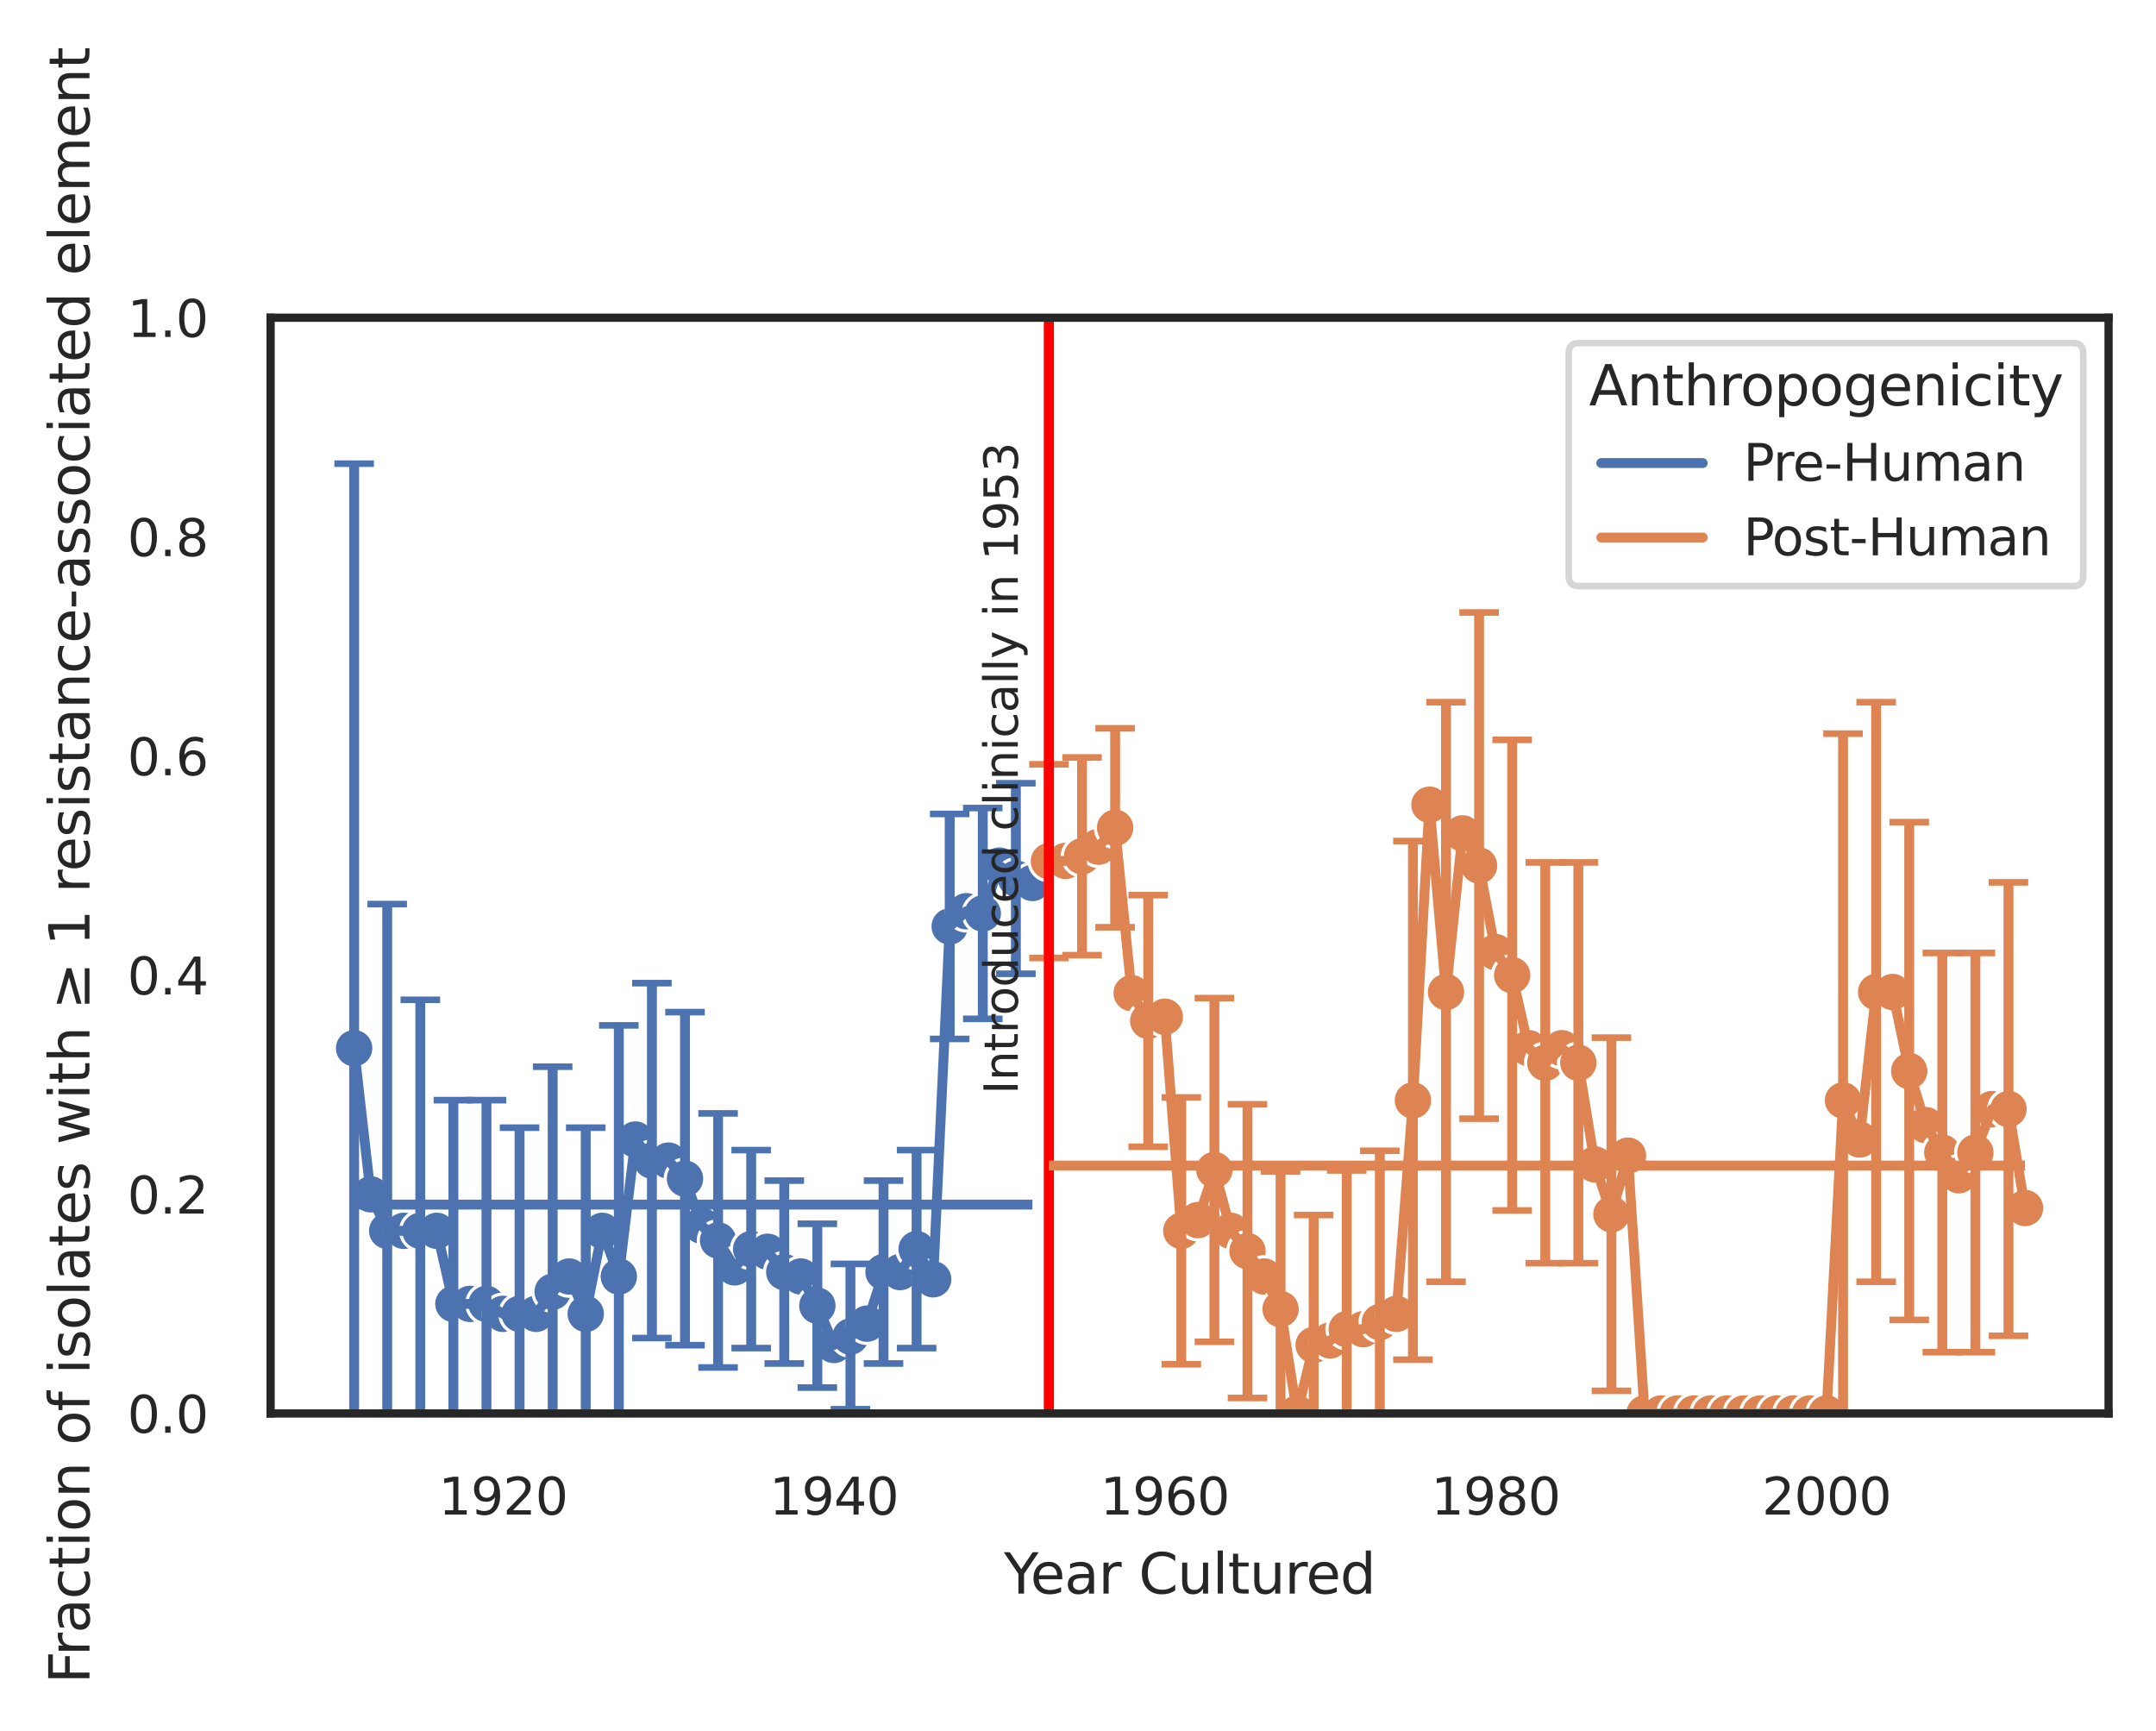 <?xml version="1.0" encoding="utf-8" standalone="no"?>
<!DOCTYPE svg PUBLIC "-//W3C//DTD SVG 1.1//EN"
  "http://www.w3.org/Graphics/SVG/1.1/DTD/svg11.dtd">
<svg xmlns:xlink="http://www.w3.org/1999/xlink" width="327.275pt" height="262.759pt" viewBox="0 0 327.275 262.759" xmlns="http://www.w3.org/2000/svg" version="1.1">
 <defs>
  <style type="text/css">*{stroke-linejoin: round; stroke-linecap: butt}</style>
 </defs>
 <g id="figure_1">
  <g id="patch_1">
   <path d="M -0 262.759 
L 327.275 262.759 
L 327.275 0 
L -0 0 
z
" style="fill: #ffffff"/>
  </g>
  <g id="axes_1">
   <g id="patch_2">
    <path d="M 41.075 214.54 
L 320.075 214.54 
L 320.075 48.22 
L 41.075 48.22 
z
" style="fill: #ffffff"/>
   </g>
   <g id="matplotlib.axis_1">
    <g id="xtick_1">
     <g id="text_1">
      <!-- 1920 -->
      <g style="fill: #262626" transform="translate(66.56 229.89)scale(0.077 -0.077)">
       <defs>
        <path id="DejaVuSans-31" d="M 794 531 
L 1825 531 
L 1825 4091 
L 703 3866 
L 703 4441 
L 1819 4666 
L 2450 4666 
L 2450 531 
L 3481 531 
L 3481 0 
L 794 0 
L 794 531 
z
" transform="scale(0.016)"/>
        <path id="DejaVuSans-39" d="M 703 97 
L 703 672 
Q 941 559 1184 500 
Q 1428 441 1663 441 
Q 2288 441 2617 861 
Q 2947 1281 2994 2138 
Q 2813 1869 2534 1725 
Q 2256 1581 1919 1581 
Q 1219 1581 811 2004 
Q 403 2428 403 3163 
Q 403 3881 828 4315 
Q 1253 4750 1959 4750 
Q 2769 4750 3195 4129 
Q 3622 3509 3622 2328 
Q 3622 1225 3098 567 
Q 2575 -91 1691 -91 
Q 1453 -91 1209 -44 
Q 966 3 703 97 
z
M 1959 2075 
Q 2384 2075 2632 2365 
Q 2881 2656 2881 3163 
Q 2881 3666 2632 3958 
Q 2384 4250 1959 4250 
Q 1534 4250 1286 3958 
Q 1038 3666 1038 3163 
Q 1038 2656 1286 2365 
Q 1534 2075 1959 2075 
z
" transform="scale(0.016)"/>
        <path id="DejaVuSans-32" d="M 1228 531 
L 3431 531 
L 3431 0 
L 469 0 
L 469 531 
Q 828 903 1448 1529 
Q 2069 2156 2228 2338 
Q 2531 2678 2651 2914 
Q 2772 3150 2772 3378 
Q 2772 3750 2511 3984 
Q 2250 4219 1831 4219 
Q 1534 4219 1204 4116 
Q 875 4013 500 3803 
L 500 4441 
Q 881 4594 1212 4672 
Q 1544 4750 1819 4750 
Q 2544 4750 2975 4387 
Q 3406 4025 3406 3419 
Q 3406 3131 3298 2873 
Q 3191 2616 2906 2266 
Q 2828 2175 2409 1742 
Q 1991 1309 1228 531 
z
" transform="scale(0.016)"/>
        <path id="DejaVuSans-30" d="M 2034 4250 
Q 1547 4250 1301 3770 
Q 1056 3291 1056 2328 
Q 1056 1369 1301 889 
Q 1547 409 2034 409 
Q 2525 409 2770 889 
Q 3016 1369 3016 2328 
Q 3016 3291 2770 3770 
Q 2525 4250 2034 4250 
z
M 2034 4750 
Q 2819 4750 3233 4129 
Q 3647 3509 3647 2328 
Q 3647 1150 3233 529 
Q 2819 -91 2034 -91 
Q 1250 -91 836 529 
Q 422 1150 422 2328 
Q 422 3509 836 4129 
Q 1250 4750 2034 4750 
z
" transform="scale(0.016)"/>
       </defs>
       <use xlink:href="#DejaVuSans-31"/>
       <use xlink:href="#DejaVuSans-39" x="63.623"/>
       <use xlink:href="#DejaVuSans-32" x="127.246"/>
       <use xlink:href="#DejaVuSans-30" x="190.869"/>
      </g>
     </g>
    </g>
    <g id="xtick_2">
     <g id="text_2">
      <!-- 1940 -->
      <g style="fill: #262626" transform="translate(116.785 229.89)scale(0.077 -0.077)">
       <defs>
        <path id="DejaVuSans-34" d="M 2419 4116 
L 825 1625 
L 2419 1625 
L 2419 4116 
z
M 2253 4666 
L 3047 4666 
L 3047 1625 
L 3713 1625 
L 3713 1100 
L 3047 1100 
L 3047 0 
L 2419 0 
L 2419 1100 
L 313 1100 
L 313 1709 
L 2253 4666 
z
" transform="scale(0.016)"/>
       </defs>
       <use xlink:href="#DejaVuSans-31"/>
       <use xlink:href="#DejaVuSans-39" x="63.623"/>
       <use xlink:href="#DejaVuSans-34" x="127.246"/>
       <use xlink:href="#DejaVuSans-30" x="190.869"/>
      </g>
     </g>
    </g>
    <g id="xtick_3">
     <g id="text_3">
      <!-- 1960 -->
      <g style="fill: #262626" transform="translate(167.01 229.89)scale(0.077 -0.077)">
       <defs>
        <path id="DejaVuSans-36" d="M 2113 2584 
Q 1688 2584 1439 2293 
Q 1191 2003 1191 1497 
Q 1191 994 1439 701 
Q 1688 409 2113 409 
Q 2538 409 2786 701 
Q 3034 994 3034 1497 
Q 3034 2003 2786 2293 
Q 2538 2584 2113 2584 
z
M 3366 4563 
L 3366 3988 
Q 3128 4100 2886 4159 
Q 2644 4219 2406 4219 
Q 1781 4219 1451 3797 
Q 1122 3375 1075 2522 
Q 1259 2794 1537 2939 
Q 1816 3084 2150 3084 
Q 2853 3084 3261 2657 
Q 3669 2231 3669 1497 
Q 3669 778 3244 343 
Q 2819 -91 2113 -91 
Q 1303 -91 875 529 
Q 447 1150 447 2328 
Q 447 3434 972 4092 
Q 1497 4750 2381 4750 
Q 2619 4750 2861 4703 
Q 3103 4656 3366 4563 
z
" transform="scale(0.016)"/>
       </defs>
       <use xlink:href="#DejaVuSans-31"/>
       <use xlink:href="#DejaVuSans-39" x="63.623"/>
       <use xlink:href="#DejaVuSans-36" x="127.246"/>
       <use xlink:href="#DejaVuSans-30" x="190.869"/>
      </g>
     </g>
    </g>
    <g id="xtick_4">
     <g id="text_4">
      <!-- 1980 -->
      <g style="fill: #262626" transform="translate(217.235 229.89)scale(0.077 -0.077)">
       <defs>
        <path id="DejaVuSans-38" d="M 2034 2216 
Q 1584 2216 1326 1975 
Q 1069 1734 1069 1313 
Q 1069 891 1326 650 
Q 1584 409 2034 409 
Q 2484 409 2743 651 
Q 3003 894 3003 1313 
Q 3003 1734 2745 1975 
Q 2488 2216 2034 2216 
z
M 1403 2484 
Q 997 2584 770 2862 
Q 544 3141 544 3541 
Q 544 4100 942 4425 
Q 1341 4750 2034 4750 
Q 2731 4750 3128 4425 
Q 3525 4100 3525 3541 
Q 3525 3141 3298 2862 
Q 3072 2584 2669 2484 
Q 3125 2378 3379 2068 
Q 3634 1759 3634 1313 
Q 3634 634 3220 271 
Q 2806 -91 2034 -91 
Q 1263 -91 848 271 
Q 434 634 434 1313 
Q 434 1759 690 2068 
Q 947 2378 1403 2484 
z
M 1172 3481 
Q 1172 3119 1398 2916 
Q 1625 2713 2034 2713 
Q 2441 2713 2670 2916 
Q 2900 3119 2900 3481 
Q 2900 3844 2670 4047 
Q 2441 4250 2034 4250 
Q 1625 4250 1398 4047 
Q 1172 3844 1172 3481 
z
" transform="scale(0.016)"/>
       </defs>
       <use xlink:href="#DejaVuSans-31"/>
       <use xlink:href="#DejaVuSans-39" x="63.623"/>
       <use xlink:href="#DejaVuSans-38" x="127.246"/>
       <use xlink:href="#DejaVuSans-30" x="190.869"/>
      </g>
     </g>
    </g>
    <g id="xtick_5">
     <g id="text_5">
      <!-- 2000 -->
      <g style="fill: #262626" transform="translate(267.46 229.89)scale(0.077 -0.077)">
       <use xlink:href="#DejaVuSans-32"/>
       <use xlink:href="#DejaVuSans-30" x="63.623"/>
       <use xlink:href="#DejaVuSans-30" x="127.246"/>
       <use xlink:href="#DejaVuSans-30" x="190.869"/>
      </g>
     </g>
    </g>
    <g id="text_6">
     <!-- Year Cultured -->
     <g style="fill: #262626" transform="translate(152.394 241.874)scale(0.084 -0.084)">
      <defs>
       <path id="DejaVuSans-59" d="M -13 4666 
L 666 4666 
L 1959 2747 
L 3244 4666 
L 3922 4666 
L 2272 2222 
L 2272 0 
L 1638 0 
L 1638 2222 
L -13 4666 
z
" transform="scale(0.016)"/>
       <path id="DejaVuSans-65" d="M 3597 1894 
L 3597 1613 
L 953 1613 
Q 991 1019 1311 708 
Q 1631 397 2203 397 
Q 2534 397 2845 478 
Q 3156 559 3463 722 
L 3463 178 
Q 3153 47 2828 -22 
Q 2503 -91 2169 -91 
Q 1331 -91 842 396 
Q 353 884 353 1716 
Q 353 2575 817 3079 
Q 1281 3584 2069 3584 
Q 2775 3584 3186 3129 
Q 3597 2675 3597 1894 
z
M 3022 2063 
Q 3016 2534 2758 2815 
Q 2500 3097 2075 3097 
Q 1594 3097 1305 2825 
Q 1016 2553 972 2059 
L 3022 2063 
z
" transform="scale(0.016)"/>
       <path id="DejaVuSans-61" d="M 2194 1759 
Q 1497 1759 1228 1600 
Q 959 1441 959 1056 
Q 959 750 1161 570 
Q 1363 391 1709 391 
Q 2188 391 2477 730 
Q 2766 1069 2766 1631 
L 2766 1759 
L 2194 1759 
z
M 3341 1997 
L 3341 0 
L 2766 0 
L 2766 531 
Q 2569 213 2275 61 
Q 1981 -91 1556 -91 
Q 1019 -91 701 211 
Q 384 513 384 1019 
Q 384 1609 779 1909 
Q 1175 2209 1959 2209 
L 2766 2209 
L 2766 2266 
Q 2766 2663 2505 2880 
Q 2244 3097 1772 3097 
Q 1472 3097 1187 3025 
Q 903 2953 641 2809 
L 641 3341 
Q 956 3463 1253 3523 
Q 1550 3584 1831 3584 
Q 2591 3584 2966 3190 
Q 3341 2797 3341 1997 
z
" transform="scale(0.016)"/>
       <path id="DejaVuSans-72" d="M 2631 2963 
Q 2534 3019 2420 3045 
Q 2306 3072 2169 3072 
Q 1681 3072 1420 2755 
Q 1159 2438 1159 1844 
L 1159 0 
L 581 0 
L 581 3500 
L 1159 3500 
L 1159 2956 
Q 1341 3275 1631 3429 
Q 1922 3584 2338 3584 
Q 2397 3584 2469 3576 
Q 2541 3569 2628 3553 
L 2631 2963 
z
" transform="scale(0.016)"/>
       <path id="DejaVuSans-20" transform="scale(0.016)"/>
       <path id="DejaVuSans-43" d="M 4122 4306 
L 4122 3641 
Q 3803 3938 3442 4084 
Q 3081 4231 2675 4231 
Q 1875 4231 1450 3742 
Q 1025 3253 1025 2328 
Q 1025 1406 1450 917 
Q 1875 428 2675 428 
Q 3081 428 3442 575 
Q 3803 722 4122 1019 
L 4122 359 
Q 3791 134 3420 21 
Q 3050 -91 2638 -91 
Q 1578 -91 968 557 
Q 359 1206 359 2328 
Q 359 3453 968 4101 
Q 1578 4750 2638 4750 
Q 3056 4750 3426 4639 
Q 3797 4528 4122 4306 
z
" transform="scale(0.016)"/>
       <path id="DejaVuSans-75" d="M 544 1381 
L 544 3500 
L 1119 3500 
L 1119 1403 
Q 1119 906 1312 657 
Q 1506 409 1894 409 
Q 2359 409 2629 706 
Q 2900 1003 2900 1516 
L 2900 3500 
L 3475 3500 
L 3475 0 
L 2900 0 
L 2900 538 
Q 2691 219 2414 64 
Q 2138 -91 1772 -91 
Q 1169 -91 856 284 
Q 544 659 544 1381 
z
M 1991 3584 
L 1991 3584 
z
" transform="scale(0.016)"/>
       <path id="DejaVuSans-6c" d="M 603 4863 
L 1178 4863 
L 1178 0 
L 603 0 
L 603 4863 
z
" transform="scale(0.016)"/>
       <path id="DejaVuSans-74" d="M 1172 4494 
L 1172 3500 
L 2356 3500 
L 2356 3053 
L 1172 3053 
L 1172 1153 
Q 1172 725 1289 603 
Q 1406 481 1766 481 
L 2356 481 
L 2356 0 
L 1766 0 
Q 1100 0 847 248 
Q 594 497 594 1153 
L 594 3053 
L 172 3053 
L 172 3500 
L 594 3500 
L 594 4494 
L 1172 4494 
z
" transform="scale(0.016)"/>
       <path id="DejaVuSans-64" d="M 2906 2969 
L 2906 4863 
L 3481 4863 
L 3481 0 
L 2906 0 
L 2906 525 
Q 2725 213 2448 61 
Q 2172 -91 1784 -91 
Q 1150 -91 751 415 
Q 353 922 353 1747 
Q 353 2572 751 3078 
Q 1150 3584 1784 3584 
Q 2172 3584 2448 3432 
Q 2725 3281 2906 2969 
z
M 947 1747 
Q 947 1113 1208 752 
Q 1469 391 1925 391 
Q 2381 391 2643 752 
Q 2906 1113 2906 1747 
Q 2906 2381 2643 2742 
Q 2381 3103 1925 3103 
Q 1469 3103 1208 2742 
Q 947 2381 947 1747 
z
" transform="scale(0.016)"/>
      </defs>
      <use xlink:href="#DejaVuSans-59"/>
      <use xlink:href="#DejaVuSans-65" x="47.834"/>
      <use xlink:href="#DejaVuSans-61" x="109.357"/>
      <use xlink:href="#DejaVuSans-72" x="170.637"/>
      <use xlink:href="#DejaVuSans-20" x="211.75"/>
      <use xlink:href="#DejaVuSans-43" x="243.537"/>
      <use xlink:href="#DejaVuSans-75" x="313.361"/>
      <use xlink:href="#DejaVuSans-6c" x="376.74"/>
      <use xlink:href="#DejaVuSans-74" x="404.523"/>
      <use xlink:href="#DejaVuSans-75" x="443.732"/>
      <use xlink:href="#DejaVuSans-72" x="507.111"/>
      <use xlink:href="#DejaVuSans-65" x="545.975"/>
      <use xlink:href="#DejaVuSans-64" x="607.498"/>
     </g>
    </g>
   </g>
   <g id="matplotlib.axis_2">
    <g id="ytick_1">
     <g id="text_7">
      <!-- 0.0 -->
      <g style="fill: #262626" transform="translate(19.33 217.465)scale(0.077 -0.077)">
       <defs>
        <path id="DejaVuSans-2e" d="M 684 794 
L 1344 794 
L 1344 0 
L 684 0 
L 684 794 
z
" transform="scale(0.016)"/>
       </defs>
       <use xlink:href="#DejaVuSans-30"/>
       <use xlink:href="#DejaVuSans-2e" x="63.623"/>
       <use xlink:href="#DejaVuSans-30" x="95.41"/>
      </g>
     </g>
    </g>
    <g id="ytick_2">
     <g id="text_8">
      <!-- 0.2 -->
      <g style="fill: #262626" transform="translate(19.33 184.201)scale(0.077 -0.077)">
       <use xlink:href="#DejaVuSans-30"/>
       <use xlink:href="#DejaVuSans-2e" x="63.623"/>
       <use xlink:href="#DejaVuSans-32" x="95.41"/>
      </g>
     </g>
    </g>
    <g id="ytick_3">
     <g id="text_9">
      <!-- 0.4 -->
      <g style="fill: #262626" transform="translate(19.33 150.937)scale(0.077 -0.077)">
       <use xlink:href="#DejaVuSans-30"/>
       <use xlink:href="#DejaVuSans-2e" x="63.623"/>
       <use xlink:href="#DejaVuSans-34" x="95.41"/>
      </g>
     </g>
    </g>
    <g id="ytick_4">
     <g id="text_10">
      <!-- 0.6 -->
      <g style="fill: #262626" transform="translate(19.33 117.673)scale(0.077 -0.077)">
       <use xlink:href="#DejaVuSans-30"/>
       <use xlink:href="#DejaVuSans-2e" x="63.623"/>
       <use xlink:href="#DejaVuSans-36" x="95.41"/>
      </g>
     </g>
    </g>
    <g id="ytick_5">
     <g id="text_11">
      <!-- 0.8 -->
      <g style="fill: #262626" transform="translate(19.33 84.409)scale(0.077 -0.077)">
       <use xlink:href="#DejaVuSans-30"/>
       <use xlink:href="#DejaVuSans-2e" x="63.623"/>
       <use xlink:href="#DejaVuSans-38" x="95.41"/>
      </g>
     </g>
    </g>
    <g id="ytick_6">
     <g id="text_12">
      <!-- 1.0 -->
      <g style="fill: #262626" transform="translate(19.33 51.145)scale(0.077 -0.077)">
       <use xlink:href="#DejaVuSans-31"/>
       <use xlink:href="#DejaVuSans-2e" x="63.623"/>
       <use xlink:href="#DejaVuSans-30" x="95.41"/>
      </g>
     </g>
    </g>
    <g id="text_13">
     <!-- Fraction of isolates with ≥ 1 resistance-associated element -->
     <g style="fill: #262626" transform="translate(13.583 255.559)rotate(-90)scale(0.084 -0.084)">
      <defs>
       <path id="DejaVuSans-46" d="M 628 4666 
L 3309 4666 
L 3309 4134 
L 1259 4134 
L 1259 2759 
L 3109 2759 
L 3109 2228 
L 1259 2228 
L 1259 0 
L 628 0 
L 628 4666 
z
" transform="scale(0.016)"/>
       <path id="DejaVuSans-63" d="M 3122 3366 
L 3122 2828 
Q 2878 2963 2633 3030 
Q 2388 3097 2138 3097 
Q 1578 3097 1268 2742 
Q 959 2388 959 1747 
Q 959 1106 1268 751 
Q 1578 397 2138 397 
Q 2388 397 2633 464 
Q 2878 531 3122 666 
L 3122 134 
Q 2881 22 2623 -34 
Q 2366 -91 2075 -91 
Q 1284 -91 818 406 
Q 353 903 353 1747 
Q 353 2603 823 3093 
Q 1294 3584 2113 3584 
Q 2378 3584 2631 3529 
Q 2884 3475 3122 3366 
z
" transform="scale(0.016)"/>
       <path id="DejaVuSans-69" d="M 603 3500 
L 1178 3500 
L 1178 0 
L 603 0 
L 603 3500 
z
M 603 4863 
L 1178 4863 
L 1178 4134 
L 603 4134 
L 603 4863 
z
" transform="scale(0.016)"/>
       <path id="DejaVuSans-6f" d="M 1959 3097 
Q 1497 3097 1228 2736 
Q 959 2375 959 1747 
Q 959 1119 1226 758 
Q 1494 397 1959 397 
Q 2419 397 2687 759 
Q 2956 1122 2956 1747 
Q 2956 2369 2687 2733 
Q 2419 3097 1959 3097 
z
M 1959 3584 
Q 2709 3584 3137 3096 
Q 3566 2609 3566 1747 
Q 3566 888 3137 398 
Q 2709 -91 1959 -91 
Q 1206 -91 779 398 
Q 353 888 353 1747 
Q 353 2609 779 3096 
Q 1206 3584 1959 3584 
z
" transform="scale(0.016)"/>
       <path id="DejaVuSans-6e" d="M 3513 2113 
L 3513 0 
L 2938 0 
L 2938 2094 
Q 2938 2591 2744 2837 
Q 2550 3084 2163 3084 
Q 1697 3084 1428 2787 
Q 1159 2491 1159 1978 
L 1159 0 
L 581 0 
L 581 3500 
L 1159 3500 
L 1159 2956 
Q 1366 3272 1645 3428 
Q 1925 3584 2291 3584 
Q 2894 3584 3203 3211 
Q 3513 2838 3513 2113 
z
" transform="scale(0.016)"/>
       <path id="DejaVuSans-66" d="M 2375 4863 
L 2375 4384 
L 1825 4384 
Q 1516 4384 1395 4259 
Q 1275 4134 1275 3809 
L 1275 3500 
L 2222 3500 
L 2222 3053 
L 1275 3053 
L 1275 0 
L 697 0 
L 697 3053 
L 147 3053 
L 147 3500 
L 697 3500 
L 697 3744 
Q 697 4328 969 4595 
Q 1241 4863 1831 4863 
L 2375 4863 
z
" transform="scale(0.016)"/>
       <path id="DejaVuSans-73" d="M 2834 3397 
L 2834 2853 
Q 2591 2978 2328 3040 
Q 2066 3103 1784 3103 
Q 1356 3103 1142 2972 
Q 928 2841 928 2578 
Q 928 2378 1081 2264 
Q 1234 2150 1697 2047 
L 1894 2003 
Q 2506 1872 2764 1633 
Q 3022 1394 3022 966 
Q 3022 478 2636 193 
Q 2250 -91 1575 -91 
Q 1294 -91 989 -36 
Q 684 19 347 128 
L 347 722 
Q 666 556 975 473 
Q 1284 391 1588 391 
Q 1994 391 2212 530 
Q 2431 669 2431 922 
Q 2431 1156 2273 1281 
Q 2116 1406 1581 1522 
L 1381 1569 
Q 847 1681 609 1914 
Q 372 2147 372 2553 
Q 372 3047 722 3315 
Q 1072 3584 1716 3584 
Q 2034 3584 2315 3537 
Q 2597 3491 2834 3397 
z
" transform="scale(0.016)"/>
       <path id="DejaVuSans-77" d="M 269 3500 
L 844 3500 
L 1563 769 
L 2278 3500 
L 2956 3500 
L 3675 769 
L 4391 3500 
L 4966 3500 
L 4050 0 
L 3372 0 
L 2619 2869 
L 1863 0 
L 1184 0 
L 269 3500 
z
" transform="scale(0.016)"/>
       <path id="DejaVuSans-68" d="M 3513 2113 
L 3513 0 
L 2938 0 
L 2938 2094 
Q 2938 2591 2744 2837 
Q 2550 3084 2163 3084 
Q 1697 3084 1428 2787 
Q 1159 2491 1159 1978 
L 1159 0 
L 581 0 
L 581 4863 
L 1159 4863 
L 1159 2956 
Q 1366 3272 1645 3428 
Q 1925 3584 2291 3584 
Q 2894 3584 3203 3211 
Q 3513 2838 3513 2113 
z
" transform="scale(0.016)"/>
       <path id="DejaVuSans-2265" d="M 678 3175 
L 678 3725 
L 4684 2578 
L 4684 2047 
L 678 897 
L 678 1453 
L 3681 2309 
L 678 3175 
z
M 4684 531 
L 4684 0 
L 678 0 
L 678 531 
L 4684 531 
z
" transform="scale(0.016)"/>
       <path id="DejaVuSans-2d" d="M 313 2009 
L 1997 2009 
L 1997 1497 
L 313 1497 
L 313 2009 
z
" transform="scale(0.016)"/>
       <path id="DejaVuSans-6d" d="M 3328 2828 
Q 3544 3216 3844 3400 
Q 4144 3584 4550 3584 
Q 5097 3584 5394 3201 
Q 5691 2819 5691 2113 
L 5691 0 
L 5113 0 
L 5113 2094 
Q 5113 2597 4934 2840 
Q 4756 3084 4391 3084 
Q 3944 3084 3684 2787 
Q 3425 2491 3425 1978 
L 3425 0 
L 2847 0 
L 2847 2094 
Q 2847 2600 2669 2842 
Q 2491 3084 2119 3084 
Q 1678 3084 1418 2786 
Q 1159 2488 1159 1978 
L 1159 0 
L 581 0 
L 581 3500 
L 1159 3500 
L 1159 2956 
Q 1356 3278 1631 3431 
Q 1906 3584 2284 3584 
Q 2666 3584 2933 3390 
Q 3200 3197 3328 2828 
z
" transform="scale(0.016)"/>
      </defs>
      <use xlink:href="#DejaVuSans-46"/>
      <use xlink:href="#DejaVuSans-72" x="50.27"/>
      <use xlink:href="#DejaVuSans-61" x="91.383"/>
      <use xlink:href="#DejaVuSans-63" x="152.662"/>
      <use xlink:href="#DejaVuSans-74" x="207.643"/>
      <use xlink:href="#DejaVuSans-69" x="246.852"/>
      <use xlink:href="#DejaVuSans-6f" x="274.635"/>
      <use xlink:href="#DejaVuSans-6e" x="335.816"/>
      <use xlink:href="#DejaVuSans-20" x="399.195"/>
      <use xlink:href="#DejaVuSans-6f" x="430.982"/>
      <use xlink:href="#DejaVuSans-66" x="492.164"/>
      <use xlink:href="#DejaVuSans-20" x="527.369"/>
      <use xlink:href="#DejaVuSans-69" x="559.156"/>
      <use xlink:href="#DejaVuSans-73" x="586.939"/>
      <use xlink:href="#DejaVuSans-6f" x="639.039"/>
      <use xlink:href="#DejaVuSans-6c" x="700.221"/>
      <use xlink:href="#DejaVuSans-61" x="728.004"/>
      <use xlink:href="#DejaVuSans-74" x="789.283"/>
      <use xlink:href="#DejaVuSans-65" x="828.492"/>
      <use xlink:href="#DejaVuSans-73" x="890.016"/>
      <use xlink:href="#DejaVuSans-20" x="942.115"/>
      <use xlink:href="#DejaVuSans-77" x="973.902"/>
      <use xlink:href="#DejaVuSans-69" x="1055.689"/>
      <use xlink:href="#DejaVuSans-74" x="1083.473"/>
      <use xlink:href="#DejaVuSans-68" x="1122.682"/>
      <use xlink:href="#DejaVuSans-20" x="1186.061"/>
      <use xlink:href="#DejaVuSans-2265" x="1217.848"/>
      <use xlink:href="#DejaVuSans-20" x="1301.637"/>
      <use xlink:href="#DejaVuSans-31" x="1333.424"/>
      <use xlink:href="#DejaVuSans-20" x="1397.047"/>
      <use xlink:href="#DejaVuSans-72" x="1428.834"/>
      <use xlink:href="#DejaVuSans-65" x="1467.697"/>
      <use xlink:href="#DejaVuSans-73" x="1529.221"/>
      <use xlink:href="#DejaVuSans-69" x="1581.32"/>
      <use xlink:href="#DejaVuSans-73" x="1609.104"/>
      <use xlink:href="#DejaVuSans-74" x="1661.203"/>
      <use xlink:href="#DejaVuSans-61" x="1700.412"/>
      <use xlink:href="#DejaVuSans-6e" x="1761.691"/>
      <use xlink:href="#DejaVuSans-63" x="1825.07"/>
      <use xlink:href="#DejaVuSans-65" x="1880.051"/>
      <use xlink:href="#DejaVuSans-2d" x="1941.574"/>
      <use xlink:href="#DejaVuSans-61" x="1977.658"/>
      <use xlink:href="#DejaVuSans-73" x="2038.938"/>
      <use xlink:href="#DejaVuSans-73" x="2091.037"/>
      <use xlink:href="#DejaVuSans-6f" x="2143.137"/>
      <use xlink:href="#DejaVuSans-63" x="2204.318"/>
      <use xlink:href="#DejaVuSans-69" x="2259.299"/>
      <use xlink:href="#DejaVuSans-61" x="2287.082"/>
      <use xlink:href="#DejaVuSans-74" x="2348.361"/>
      <use xlink:href="#DejaVuSans-65" x="2387.57"/>
      <use xlink:href="#DejaVuSans-64" x="2449.094"/>
      <use xlink:href="#DejaVuSans-20" x="2512.57"/>
      <use xlink:href="#DejaVuSans-65" x="2544.357"/>
      <use xlink:href="#DejaVuSans-6c" x="2605.881"/>
      <use xlink:href="#DejaVuSans-65" x="2633.664"/>
      <use xlink:href="#DejaVuSans-6d" x="2695.188"/>
      <use xlink:href="#DejaVuSans-65" x="2792.6"/>
      <use xlink:href="#DejaVuSans-6e" x="2854.123"/>
      <use xlink:href="#DejaVuSans-74" x="2917.502"/>
     </g>
    </g>
   </g>
   <g id="PathCollection_1">
    <defs>
     <path id="C0_0_d72817f449" d="M 0 3 
C 0.796 3 1.559 2.684 2.121 2.121 
C 2.684 1.559 3 0.796 3 -0 
C 3 -0.796 2.684 -1.559 2.121 -2.121 
C 1.559 -2.684 0.796 -3 0 -3 
C -0.796 -3 -1.559 -2.684 -2.121 -2.121 
C -2.684 -1.559 -3 -0.796 -3 0 
C -3 0.796 -2.684 1.559 -2.121 2.121 
C -1.559 2.684 -0.796 3 0 3 
z
"/>
    </defs>
    <g clip-path="url(#pdabe136093)">
     <use xlink:href="#C0_0_d72817f449" x="53.757" y="159.1" style="fill: #4c72b0; stroke: #ffffff; stroke-width: 0.48"/>
    </g>
    <g clip-path="url(#pdabe136093)">
     <use xlink:href="#C0_0_d72817f449" x="56.268" y="181.276" style="fill: #4c72b0; stroke: #ffffff; stroke-width: 0.48"/>
    </g>
    <g clip-path="url(#pdabe136093)">
     <use xlink:href="#C0_0_d72817f449" x="58.779" y="186.82" style="fill: #4c72b0; stroke: #ffffff; stroke-width: 0.48"/>
    </g>
    <g clip-path="url(#pdabe136093)">
     <use xlink:href="#C0_0_d72817f449" x="61.291" y="186.82" style="fill: #4c72b0; stroke: #ffffff; stroke-width: 0.48"/>
    </g>
    <g clip-path="url(#pdabe136093)">
     <use xlink:href="#C0_0_d72817f449" x="63.802" y="186.82" style="fill: #4c72b0; stroke: #ffffff; stroke-width: 0.48"/>
    </g>
    <g clip-path="url(#pdabe136093)">
     <use xlink:href="#C0_0_d72817f449" x="66.313" y="186.82" style="fill: #4c72b0; stroke: #ffffff; stroke-width: 0.48"/>
    </g>
    <g clip-path="url(#pdabe136093)">
     <use xlink:href="#C0_0_d72817f449" x="68.824" y="197.908" style="fill: #4c72b0; stroke: #ffffff; stroke-width: 0.48"/>
    </g>
    <g clip-path="url(#pdabe136093)">
     <use xlink:href="#C0_0_d72817f449" x="71.336" y="197.908" style="fill: #4c72b0; stroke: #ffffff; stroke-width: 0.48"/>
    </g>
    <g clip-path="url(#pdabe136093)">
     <use xlink:href="#C0_0_d72817f449" x="73.847" y="197.908" style="fill: #4c72b0; stroke: #ffffff; stroke-width: 0.48"/>
    </g>
    <g clip-path="url(#pdabe136093)">
     <use xlink:href="#C0_0_d72817f449" x="76.358" y="199.42" style="fill: #4c72b0; stroke: #ffffff; stroke-width: 0.48"/>
    </g>
    <g clip-path="url(#pdabe136093)">
     <use xlink:href="#C0_0_d72817f449" x="78.869" y="199.42" style="fill: #4c72b0; stroke: #ffffff; stroke-width: 0.48"/>
    </g>
    <g clip-path="url(#pdabe136093)">
     <use xlink:href="#C0_0_d72817f449" x="81.381" y="199.42" style="fill: #4c72b0; stroke: #ffffff; stroke-width: 0.48"/>
    </g>
    <g clip-path="url(#pdabe136093)">
     <use xlink:href="#C0_0_d72817f449" x="83.892" y="196.06" style="fill: #4c72b0; stroke: #ffffff; stroke-width: 0.48"/>
    </g>
    <g clip-path="url(#pdabe136093)">
     <use xlink:href="#C0_0_d72817f449" x="86.403" y="193.75" style="fill: #4c72b0; stroke: #ffffff; stroke-width: 0.48"/>
    </g>
    <g clip-path="url(#pdabe136093)">
     <use xlink:href="#C0_0_d72817f449" x="88.914" y="199.42" style="fill: #4c72b0; stroke: #ffffff; stroke-width: 0.48"/>
    </g>
    <g clip-path="url(#pdabe136093)">
     <use xlink:href="#C0_0_d72817f449" x="91.426" y="186.82" style="fill: #4c72b0; stroke: #ffffff; stroke-width: 0.48"/>
    </g>
    <g clip-path="url(#pdabe136093)">
     <use xlink:href="#C0_0_d72817f449" x="93.937" y="193.75" style="fill: #4c72b0; stroke: #ffffff; stroke-width: 0.48"/>
    </g>
    <g clip-path="url(#pdabe136093)">
     <use xlink:href="#C0_0_d72817f449" x="96.448" y="172.96" style="fill: #4c72b0; stroke: #ffffff; stroke-width: 0.48"/>
    </g>
    <g clip-path="url(#pdabe136093)">
     <use xlink:href="#C0_0_d72817f449" x="98.959" y="176.158" style="fill: #4c72b0; stroke: #ffffff; stroke-width: 0.48"/>
    </g>
    <g clip-path="url(#pdabe136093)">
     <use xlink:href="#C0_0_d72817f449" x="101.471" y="176.158" style="fill: #4c72b0; stroke: #ffffff; stroke-width: 0.48"/>
    </g>
    <g clip-path="url(#pdabe136093)">
     <use xlink:href="#C0_0_d72817f449" x="103.982" y="178.9" style="fill: #4c72b0; stroke: #ffffff; stroke-width: 0.48"/>
    </g>
    <g clip-path="url(#pdabe136093)">
     <use xlink:href="#C0_0_d72817f449" x="106.493" y="186.028" style="fill: #4c72b0; stroke: #ffffff; stroke-width: 0.48"/>
    </g>
    <g clip-path="url(#pdabe136093)">
     <use xlink:href="#C0_0_d72817f449" x="109.004" y="188.279" style="fill: #4c72b0; stroke: #ffffff; stroke-width: 0.48"/>
    </g>
    <g clip-path="url(#pdabe136093)">
     <use xlink:href="#C0_0_d72817f449" x="111.516" y="192.364" style="fill: #4c72b0; stroke: #ffffff; stroke-width: 0.48"/>
    </g>
    <g clip-path="url(#pdabe136093)">
     <use xlink:href="#C0_0_d72817f449" x="114.027" y="189.592" style="fill: #4c72b0; stroke: #ffffff; stroke-width: 0.48"/>
    </g>
    <g clip-path="url(#pdabe136093)">
     <use xlink:href="#C0_0_d72817f449" x="116.538" y="190.001" style="fill: #4c72b0; stroke: #ffffff; stroke-width: 0.48"/>
    </g>
    <g clip-path="url(#pdabe136093)">
     <use xlink:href="#C0_0_d72817f449" x="119.049" y="193.079" style="fill: #4c72b0; stroke: #ffffff; stroke-width: 0.48"/>
    </g>
    <g clip-path="url(#pdabe136093)">
     <use xlink:href="#C0_0_d72817f449" x="121.561" y="193.75" style="fill: #4c72b0; stroke: #ffffff; stroke-width: 0.48"/>
    </g>
    <g clip-path="url(#pdabe136093)">
     <use xlink:href="#C0_0_d72817f449" x="124.072" y="198.18" style="fill: #4c72b0; stroke: #ffffff; stroke-width: 0.48"/>
    </g>
    <g clip-path="url(#pdabe136093)">
     <use xlink:href="#C0_0_d72817f449" x="126.583" y="204.145" style="fill: #4c72b0; stroke: #ffffff; stroke-width: 0.48"/>
    </g>
    <g clip-path="url(#pdabe136093)">
     <use xlink:href="#C0_0_d72817f449" x="129.094" y="202.868" style="fill: #4c72b0; stroke: #ffffff; stroke-width: 0.48"/>
    </g>
    <g clip-path="url(#pdabe136093)">
     <use xlink:href="#C0_0_d72817f449" x="131.606" y="200.907" style="fill: #4c72b0; stroke: #ffffff; stroke-width: 0.48"/>
    </g>
    <g clip-path="url(#pdabe136093)">
     <use xlink:href="#C0_0_d72817f449" x="134.117" y="193.079" style="fill: #4c72b0; stroke: #ffffff; stroke-width: 0.48"/>
    </g>
    <g clip-path="url(#pdabe136093)">
     <use xlink:href="#C0_0_d72817f449" x="136.628" y="193.079" style="fill: #4c72b0; stroke: #ffffff; stroke-width: 0.48"/>
    </g>
    <g clip-path="url(#pdabe136093)">
     <use xlink:href="#C0_0_d72817f449" x="139.139" y="189.592" style="fill: #4c72b0; stroke: #ffffff; stroke-width: 0.48"/>
    </g>
    <g clip-path="url(#pdabe136093)">
     <use xlink:href="#C0_0_d72817f449" x="141.651" y="194.174" style="fill: #4c72b0; stroke: #ffffff; stroke-width: 0.48"/>
    </g>
    <g clip-path="url(#pdabe136093)">
     <use xlink:href="#C0_0_d72817f449" x="144.162" y="140.62" style="fill: #4c72b0; stroke: #ffffff; stroke-width: 0.48"/>
    </g>
    <g clip-path="url(#pdabe136093)">
     <use xlink:href="#C0_0_d72817f449" x="146.673" y="138.31" style="fill: #4c72b0; stroke: #ffffff; stroke-width: 0.48"/>
    </g>
    <g clip-path="url(#pdabe136093)">
     <use xlink:href="#C0_0_d72817f449" x="149.184" y="138.646" style="fill: #4c72b0; stroke: #ffffff; stroke-width: 0.48"/>
    </g>
    <g clip-path="url(#pdabe136093)">
     <use xlink:href="#C0_0_d72817f449" x="151.696" y="131.38" style="fill: #4c72b0; stroke: #ffffff; stroke-width: 0.48"/>
    </g>
    <g clip-path="url(#pdabe136093)">
     <use xlink:href="#C0_0_d72817f449" x="154.207" y="133.344" style="fill: #4c72b0; stroke: #ffffff; stroke-width: 0.48"/>
    </g>
    <g clip-path="url(#pdabe136093)">
     <use xlink:href="#C0_0_d72817f449" x="156.718" y="134.02" style="fill: #4c72b0; stroke: #ffffff; stroke-width: 0.48"/>
    </g>
    <g clip-path="url(#pdabe136093)">
     <use xlink:href="#C0_0_d72817f449" x="159.229" y="130.703" style="fill: #dd8452; stroke: #ffffff; stroke-width: 0.48"/>
    </g>
    <g clip-path="url(#pdabe136093)">
     <use xlink:href="#C0_0_d72817f449" x="161.741" y="130.669" style="fill: #dd8452; stroke: #ffffff; stroke-width: 0.48"/>
    </g>
    <g clip-path="url(#pdabe136093)">
     <use xlink:href="#C0_0_d72817f449" x="164.252" y="129.97" style="fill: #dd8452; stroke: #ffffff; stroke-width: 0.48"/>
    </g>
    <g clip-path="url(#pdabe136093)">
     <use xlink:href="#C0_0_d72817f449" x="166.763" y="128.512" style="fill: #dd8452; stroke: #ffffff; stroke-width: 0.48"/>
    </g>
    <g clip-path="url(#pdabe136093)">
     <use xlink:href="#C0_0_d72817f449" x="169.274" y="125.644" style="fill: #dd8452; stroke: #ffffff; stroke-width: 0.48"/>
    </g>
    <g clip-path="url(#pdabe136093)">
     <use xlink:href="#C0_0_d72817f449" x="171.786" y="150.746" style="fill: #dd8452; stroke: #ffffff; stroke-width: 0.48"/>
    </g>
    <g clip-path="url(#pdabe136093)">
     <use xlink:href="#C0_0_d72817f449" x="174.297" y="154.962" style="fill: #dd8452; stroke: #ffffff; stroke-width: 0.48"/>
    </g>
    <g clip-path="url(#pdabe136093)">
     <use xlink:href="#C0_0_d72817f449" x="176.808" y="154.32" style="fill: #dd8452; stroke: #ffffff; stroke-width: 0.48"/>
    </g>
    <g clip-path="url(#pdabe136093)">
     <use xlink:href="#C0_0_d72817f449" x="179.319" y="186.82" style="fill: #dd8452; stroke: #ffffff; stroke-width: 0.48"/>
    </g>
    <g clip-path="url(#pdabe136093)">
     <use xlink:href="#C0_0_d72817f449" x="181.831" y="185.189" style="fill: #dd8452; stroke: #ffffff; stroke-width: 0.48"/>
    </g>
    <g clip-path="url(#pdabe136093)">
     <use xlink:href="#C0_0_d72817f449" x="184.342" y="177.58" style="fill: #dd8452; stroke: #ffffff; stroke-width: 0.48"/>
    </g>
    <g clip-path="url(#pdabe136093)">
     <use xlink:href="#C0_0_d72817f449" x="186.853" y="186.82" style="fill: #dd8452; stroke: #ffffff; stroke-width: 0.48"/>
    </g>
    <g clip-path="url(#pdabe136093)">
     <use xlink:href="#C0_0_d72817f449" x="189.364" y="189.9" style="fill: #dd8452; stroke: #ffffff; stroke-width: 0.48"/>
    </g>
    <g clip-path="url(#pdabe136093)">
     <use xlink:href="#C0_0_d72817f449" x="191.876" y="193.75" style="fill: #dd8452; stroke: #ffffff; stroke-width: 0.48"/>
    </g>
    <g clip-path="url(#pdabe136093)">
     <use xlink:href="#C0_0_d72817f449" x="194.387" y="198.7" style="fill: #dd8452; stroke: #ffffff; stroke-width: 0.48"/>
    </g>
    <g clip-path="url(#pdabe136093)">
     <use xlink:href="#C0_0_d72817f449" x="196.898" y="214.54" style="fill: #dd8452; stroke: #ffffff; stroke-width: 0.48"/>
    </g>
    <g clip-path="url(#pdabe136093)">
     <use xlink:href="#C0_0_d72817f449" x="199.409" y="204.145" style="fill: #dd8452; stroke: #ffffff; stroke-width: 0.48"/>
    </g>
    <g clip-path="url(#pdabe136093)">
     <use xlink:href="#C0_0_d72817f449" x="201.921" y="203.452" style="fill: #dd8452; stroke: #ffffff; stroke-width: 0.48"/>
    </g>
    <g clip-path="url(#pdabe136093)">
     <use xlink:href="#C0_0_d72817f449" x="204.432" y="201.746" style="fill: #dd8452; stroke: #ffffff; stroke-width: 0.48"/>
    </g>
    <g clip-path="url(#pdabe136093)">
     <use xlink:href="#C0_0_d72817f449" x="206.943" y="201.746" style="fill: #dd8452; stroke: #ffffff; stroke-width: 0.48"/>
    </g>
    <g clip-path="url(#pdabe136093)">
     <use xlink:href="#C0_0_d72817f449" x="209.454" y="200.68" style="fill: #dd8452; stroke: #ffffff; stroke-width: 0.48"/>
    </g>
    <g clip-path="url(#pdabe136093)">
     <use xlink:href="#C0_0_d72817f449" x="211.966" y="199.42" style="fill: #dd8452; stroke: #ffffff; stroke-width: 0.48"/>
    </g>
    <g clip-path="url(#pdabe136093)">
     <use xlink:href="#C0_0_d72817f449" x="214.477" y="167.02" style="fill: #dd8452; stroke: #ffffff; stroke-width: 0.48"/>
    </g>
    <g clip-path="url(#pdabe136093)">
     <use xlink:href="#C0_0_d72817f449" x="216.988" y="122.14" style="fill: #dd8452; stroke: #ffffff; stroke-width: 0.48"/>
    </g>
    <g clip-path="url(#pdabe136093)">
     <use xlink:href="#C0_0_d72817f449" x="219.499" y="150.57" style="fill: #dd8452; stroke: #ffffff; stroke-width: 0.48"/>
    </g>
    <g clip-path="url(#pdabe136093)">
     <use xlink:href="#C0_0_d72817f449" x="222.011" y="126.488" style="fill: #dd8452; stroke: #ffffff; stroke-width: 0.48"/>
    </g>
    <g clip-path="url(#pdabe136093)">
     <use xlink:href="#C0_0_d72817f449" x="224.522" y="131.38" style="fill: #dd8452; stroke: #ffffff; stroke-width: 0.48"/>
    </g>
    <g clip-path="url(#pdabe136093)">
     <use xlink:href="#C0_0_d72817f449" x="227.033" y="144.51" style="fill: #dd8452; stroke: #ffffff; stroke-width: 0.48"/>
    </g>
    <g clip-path="url(#pdabe136093)">
     <use xlink:href="#C0_0_d72817f449" x="229.544" y="148.012" style="fill: #dd8452; stroke: #ffffff; stroke-width: 0.48"/>
    </g>
    <g clip-path="url(#pdabe136093)">
     <use xlink:href="#C0_0_d72817f449" x="232.056" y="159.1" style="fill: #dd8452; stroke: #ffffff; stroke-width: 0.48"/>
    </g>
    <g clip-path="url(#pdabe136093)">
     <use xlink:href="#C0_0_d72817f449" x="234.567" y="161.317" style="fill: #dd8452; stroke: #ffffff; stroke-width: 0.48"/>
    </g>
    <g clip-path="url(#pdabe136093)">
     <use xlink:href="#C0_0_d72817f449" x="237.078" y="159.1" style="fill: #dd8452; stroke: #ffffff; stroke-width: 0.48"/>
    </g>
    <g clip-path="url(#pdabe136093)">
     <use xlink:href="#C0_0_d72817f449" x="239.589" y="161.317" style="fill: #dd8452; stroke: #ffffff; stroke-width: 0.48"/>
    </g>
    <g clip-path="url(#pdabe136093)">
     <use xlink:href="#C0_0_d72817f449" x="242.101" y="176.74" style="fill: #dd8452; stroke: #ffffff; stroke-width: 0.48"/>
    </g>
    <g clip-path="url(#pdabe136093)">
     <use xlink:href="#C0_0_d72817f449" x="244.612" y="184.3" style="fill: #dd8452; stroke: #ffffff; stroke-width: 0.48"/>
    </g>
    <g clip-path="url(#pdabe136093)">
     <use xlink:href="#C0_0_d72817f449" x="247.123" y="175.405" style="fill: #dd8452; stroke: #ffffff; stroke-width: 0.48"/>
    </g>
    <g clip-path="url(#pdabe136093)">
     <use xlink:href="#C0_0_d72817f449" x="249.634" y="214.54" style="fill: #dd8452; stroke: #ffffff; stroke-width: 0.48"/>
    </g>
    <g clip-path="url(#pdabe136093)">
     <use xlink:href="#C0_0_d72817f449" x="252.146" y="214.54" style="fill: #dd8452; stroke: #ffffff; stroke-width: 0.48"/>
    </g>
    <g clip-path="url(#pdabe136093)">
     <use xlink:href="#C0_0_d72817f449" x="254.657" y="214.54" style="fill: #dd8452; stroke: #ffffff; stroke-width: 0.48"/>
    </g>
    <g clip-path="url(#pdabe136093)">
     <use xlink:href="#C0_0_d72817f449" x="257.168" y="214.54" style="fill: #dd8452; stroke: #ffffff; stroke-width: 0.48"/>
    </g>
    <g clip-path="url(#pdabe136093)">
     <use xlink:href="#C0_0_d72817f449" x="259.679" y="214.54" style="fill: #dd8452; stroke: #ffffff; stroke-width: 0.48"/>
    </g>
    <g clip-path="url(#pdabe136093)">
     <use xlink:href="#C0_0_d72817f449" x="262.191" y="214.54" style="fill: #dd8452; stroke: #ffffff; stroke-width: 0.48"/>
    </g>
    <g clip-path="url(#pdabe136093)">
     <use xlink:href="#C0_0_d72817f449" x="264.702" y="214.54" style="fill: #dd8452; stroke: #ffffff; stroke-width: 0.48"/>
    </g>
    <g clip-path="url(#pdabe136093)">
     <use xlink:href="#C0_0_d72817f449" x="267.213" y="214.54" style="fill: #dd8452; stroke: #ffffff; stroke-width: 0.48"/>
    </g>
    <g clip-path="url(#pdabe136093)">
     <use xlink:href="#C0_0_d72817f449" x="269.724" y="214.54" style="fill: #dd8452; stroke: #ffffff; stroke-width: 0.48"/>
    </g>
    <g clip-path="url(#pdabe136093)">
     <use xlink:href="#C0_0_d72817f449" x="272.236" y="214.54" style="fill: #dd8452; stroke: #ffffff; stroke-width: 0.48"/>
    </g>
    <g clip-path="url(#pdabe136093)">
     <use xlink:href="#C0_0_d72817f449" x="274.747" y="214.54" style="fill: #dd8452; stroke: #ffffff; stroke-width: 0.48"/>
    </g>
    <g clip-path="url(#pdabe136093)">
     <use xlink:href="#C0_0_d72817f449" x="277.258" y="214.54" style="fill: #dd8452; stroke: #ffffff; stroke-width: 0.48"/>
    </g>
    <g clip-path="url(#pdabe136093)">
     <use xlink:href="#C0_0_d72817f449" x="279.769" y="167.02" style="fill: #dd8452; stroke: #ffffff; stroke-width: 0.48"/>
    </g>
    <g clip-path="url(#pdabe136093)">
     <use xlink:href="#C0_0_d72817f449" x="282.281" y="172.96" style="fill: #dd8452; stroke: #ffffff; stroke-width: 0.48"/>
    </g>
    <g clip-path="url(#pdabe136093)">
     <use xlink:href="#C0_0_d72817f449" x="284.792" y="150.57" style="fill: #dd8452; stroke: #ffffff; stroke-width: 0.48"/>
    </g>
    <g clip-path="url(#pdabe136093)">
     <use xlink:href="#C0_0_d72817f449" x="287.303" y="150.57" style="fill: #dd8452; stroke: #ffffff; stroke-width: 0.48"/>
    </g>
    <g clip-path="url(#pdabe136093)">
     <use xlink:href="#C0_0_d72817f449" x="289.814" y="162.565" style="fill: #dd8452; stroke: #ffffff; stroke-width: 0.48"/>
    </g>
    <g clip-path="url(#pdabe136093)">
     <use xlink:href="#C0_0_d72817f449" x="292.326" y="170.771" style="fill: #dd8452; stroke: #ffffff; stroke-width: 0.48"/>
    </g>
    <g clip-path="url(#pdabe136093)">
     <use xlink:href="#C0_0_d72817f449" x="294.837" y="174.94" style="fill: #dd8452; stroke: #ffffff; stroke-width: 0.48"/>
    </g>
    <g clip-path="url(#pdabe136093)">
     <use xlink:href="#C0_0_d72817f449" x="297.348" y="178.383" style="fill: #dd8452; stroke: #ffffff; stroke-width: 0.48"/>
    </g>
    <g clip-path="url(#pdabe136093)">
     <use xlink:href="#C0_0_d72817f449" x="299.859" y="174.94" style="fill: #dd8452; stroke: #ffffff; stroke-width: 0.48"/>
    </g>
    <g clip-path="url(#pdabe136093)">
     <use xlink:href="#C0_0_d72817f449" x="302.371" y="168.34" style="fill: #dd8452; stroke: #ffffff; stroke-width: 0.48"/>
    </g>
    <g clip-path="url(#pdabe136093)">
     <use xlink:href="#C0_0_d72817f449" x="304.882" y="168.34" style="fill: #dd8452; stroke: #ffffff; stroke-width: 0.48"/>
    </g>
    <g clip-path="url(#pdabe136093)">
     <use xlink:href="#C0_0_d72817f449" x="307.393" y="183.355" style="fill: #dd8452; stroke: #ffffff; stroke-width: 0.48"/>
    </g>
   </g>
   <g id="line2d_1">
    <path d="M 53.757 159.1 
L 56.268 181.276 
L 58.779 186.82 
L 61.291 186.82 
L 63.802 186.82 
L 66.313 186.82 
L 68.824 197.908 
L 71.336 197.908 
L 73.847 197.908 
L 76.358 199.42 
L 78.869 199.42 
L 81.381 199.42 
L 83.892 196.06 
L 86.403 193.75 
L 88.914 199.42 
L 91.426 186.82 
L 93.937 193.75 
L 96.448 172.96 
L 98.959 176.158 
L 101.471 176.158 
L 103.982 178.9 
L 106.493 186.028 
L 109.004 188.279 
L 111.516 192.364 
L 114.027 189.592 
L 116.538 190.001 
L 119.049 193.079 
L 121.561 193.75 
L 124.072 198.18 
L 126.583 204.145 
L 129.094 202.868 
L 131.606 200.907 
L 134.117 193.079 
L 136.628 193.079 
L 139.139 189.592 
L 141.651 194.174 
L 144.162 140.62 
L 146.673 138.31 
L 149.184 138.646 
L 151.696 131.38 
L 154.207 133.344 
L 156.718 134.02 
" clip-path="url(#pdabe136093)" style="fill: none; stroke: #4c72b0; stroke-width: 1.5; stroke-linecap: round"/>
   </g>
   <g id="line2d_2">
    <path d="M 159.229 130.703 
L 161.741 130.669 
L 164.252 129.97 
L 166.763 128.512 
L 169.274 125.644 
L 171.786 150.746 
L 174.297 154.962 
L 176.808 154.32 
L 179.319 186.82 
L 181.831 185.189 
L 184.342 177.58 
L 186.853 186.82 
L 189.364 189.9 
L 191.876 193.75 
L 194.387 198.7 
L 196.898 214.54 
L 199.409 204.145 
L 201.921 203.452 
L 204.432 201.746 
L 206.943 201.746 
L 209.454 200.68 
L 211.966 199.42 
L 214.477 167.02 
L 216.988 122.14 
L 219.499 150.57 
L 222.011 126.488 
L 224.522 131.38 
L 227.033 144.51 
L 229.544 148.012 
L 232.056 159.1 
L 234.567 161.317 
L 237.078 159.1 
L 239.589 161.317 
L 242.101 176.74 
L 244.612 184.3 
L 247.123 175.405 
L 249.634 214.54 
L 252.146 214.54 
L 254.657 214.54 
L 257.168 214.54 
L 259.679 214.54 
L 262.191 214.54 
L 264.702 214.54 
L 267.213 214.54 
L 269.724 214.54 
L 272.236 214.54 
L 274.747 214.54 
L 277.258 214.54 
L 279.769 167.02 
L 282.281 172.96 
L 284.792 150.57 
L 287.303 150.57 
L 289.814 162.565 
L 292.326 170.771 
L 294.837 174.94 
L 297.348 178.383 
L 299.859 174.94 
L 302.371 168.34 
L 304.882 168.34 
L 307.393 183.355 
" clip-path="url(#pdabe136093)" style="fill: none; stroke: #dd8452; stroke-width: 1.5; stroke-linecap: round"/>
   </g>
   <g id="line2d_3"/>
   <g id="line2d_4"/>
   <g id="LineCollection_1">
    <path d="M 53.757 247.822 
L 53.757 70.377 
" clip-path="url(#pdabe136093)" style="fill: none; stroke: #4c72b0; stroke-width: 1.5"/>
    <path d="M 58.779 236.417 
L 58.779 137.222 
" clip-path="url(#pdabe136093)" style="fill: none; stroke: #4c72b0; stroke-width: 1.5"/>
    <path d="M 63.802 221.89 
L 63.802 151.749 
" clip-path="url(#pdabe136093)" style="fill: none; stroke: #4c72b0; stroke-width: 1.5"/>
    <path d="M 68.824 228.833 
L 68.824 166.982 
" clip-path="url(#pdabe136093)" style="fill: none; stroke: #4c72b0; stroke-width: 1.5"/>
    <path d="M 73.847 228.833 
L 73.847 166.982 
" clip-path="url(#pdabe136093)" style="fill: none; stroke: #4c72b0; stroke-width: 1.5"/>
    <path d="M 78.869 227.676 
L 78.869 171.164 
" clip-path="url(#pdabe136093)" style="fill: none; stroke: #4c72b0; stroke-width: 1.5"/>
    <path d="M 83.892 230.209 
L 83.892 161.91 
" clip-path="url(#pdabe136093)" style="fill: none; stroke: #4c72b0; stroke-width: 1.5"/>
    <path d="M 88.914 227.676 
L 88.914 171.164 
" clip-path="url(#pdabe136093)" style="fill: none; stroke: #4c72b0; stroke-width: 1.5"/>
    <path d="M 93.937 231.866 
L 93.937 155.633 
" clip-path="url(#pdabe136093)" style="fill: none; stroke: #4c72b0; stroke-width: 1.5"/>
    <path d="M 98.959 203.094 
L 98.959 149.222 
" clip-path="url(#pdabe136093)" style="fill: none; stroke: #4c72b0; stroke-width: 1.5"/>
    <path d="M 103.982 204.178 
L 103.982 153.621 
" clip-path="url(#pdabe136093)" style="fill: none; stroke: #4c72b0; stroke-width: 1.5"/>
    <path d="M 109.004 207.562 
L 109.004 168.995 
" clip-path="url(#pdabe136093)" style="fill: none; stroke: #4c72b0; stroke-width: 1.5"/>
    <path d="M 114.027 204.619 
L 114.027 174.564 
" clip-path="url(#pdabe136093)" style="fill: none; stroke: #4c72b0; stroke-width: 1.5"/>
    <path d="M 119.049 206.958 
L 119.049 179.2 
" clip-path="url(#pdabe136093)" style="fill: none; stroke: #4c72b0; stroke-width: 1.5"/>
    <path d="M 124.072 210.61 
L 124.072 185.75 
" clip-path="url(#pdabe136093)" style="fill: none; stroke: #4c72b0; stroke-width: 1.5"/>
    <path d="M 129.094 213.897 
L 129.094 191.838 
" clip-path="url(#pdabe136093)" style="fill: none; stroke: #4c72b0; stroke-width: 1.5"/>
    <path d="M 134.117 206.958 
L 134.117 179.2 
" clip-path="url(#pdabe136093)" style="fill: none; stroke: #4c72b0; stroke-width: 1.5"/>
    <path d="M 139.139 204.619 
L 139.139 174.564 
" clip-path="url(#pdabe136093)" style="fill: none; stroke: #4c72b0; stroke-width: 1.5"/>
    <path d="M 144.162 157.694 
L 144.162 123.545 
" clip-path="url(#pdabe136093)" style="fill: none; stroke: #4c72b0; stroke-width: 1.5"/>
    <path d="M 149.184 154.645 
L 149.184 122.647 
" clip-path="url(#pdabe136093)" style="fill: none; stroke: #4c72b0; stroke-width: 1.5"/>
    <path d="M 154.207 147.803 
L 154.207 118.885 
" clip-path="url(#pdabe136093)" style="fill: none; stroke: #4c72b0; stroke-width: 1.5"/>
   </g>
   <g id="line2d_5">
    <defs>
     <path id="m6a34980216" d="M 3 0 
L -3 -0 
" style="stroke: #4c72b0"/>
    </defs>
    <g clip-path="url(#pdabe136093)">
     <use xlink:href="#m6a34980216" x="53.757" y="247.822" style="fill: #4c72b0; stroke: #4c72b0"/>
     <use xlink:href="#m6a34980216" x="58.779" y="236.417" style="fill: #4c72b0; stroke: #4c72b0"/>
     <use xlink:href="#m6a34980216" x="63.802" y="221.89" style="fill: #4c72b0; stroke: #4c72b0"/>
     <use xlink:href="#m6a34980216" x="68.824" y="228.833" style="fill: #4c72b0; stroke: #4c72b0"/>
     <use xlink:href="#m6a34980216" x="73.847" y="228.833" style="fill: #4c72b0; stroke: #4c72b0"/>
     <use xlink:href="#m6a34980216" x="78.869" y="227.676" style="fill: #4c72b0; stroke: #4c72b0"/>
     <use xlink:href="#m6a34980216" x="83.892" y="230.209" style="fill: #4c72b0; stroke: #4c72b0"/>
     <use xlink:href="#m6a34980216" x="88.914" y="227.676" style="fill: #4c72b0; stroke: #4c72b0"/>
     <use xlink:href="#m6a34980216" x="93.937" y="231.866" style="fill: #4c72b0; stroke: #4c72b0"/>
     <use xlink:href="#m6a34980216" x="98.959" y="203.094" style="fill: #4c72b0; stroke: #4c72b0"/>
     <use xlink:href="#m6a34980216" x="103.982" y="204.178" style="fill: #4c72b0; stroke: #4c72b0"/>
     <use xlink:href="#m6a34980216" x="109.004" y="207.562" style="fill: #4c72b0; stroke: #4c72b0"/>
     <use xlink:href="#m6a34980216" x="114.027" y="204.619" style="fill: #4c72b0; stroke: #4c72b0"/>
     <use xlink:href="#m6a34980216" x="119.049" y="206.958" style="fill: #4c72b0; stroke: #4c72b0"/>
     <use xlink:href="#m6a34980216" x="124.072" y="210.61" style="fill: #4c72b0; stroke: #4c72b0"/>
     <use xlink:href="#m6a34980216" x="129.094" y="213.897" style="fill: #4c72b0; stroke: #4c72b0"/>
     <use xlink:href="#m6a34980216" x="134.117" y="206.958" style="fill: #4c72b0; stroke: #4c72b0"/>
     <use xlink:href="#m6a34980216" x="139.139" y="204.619" style="fill: #4c72b0; stroke: #4c72b0"/>
     <use xlink:href="#m6a34980216" x="144.162" y="157.694" style="fill: #4c72b0; stroke: #4c72b0"/>
     <use xlink:href="#m6a34980216" x="149.184" y="154.645" style="fill: #4c72b0; stroke: #4c72b0"/>
     <use xlink:href="#m6a34980216" x="154.207" y="147.803" style="fill: #4c72b0; stroke: #4c72b0"/>
    </g>
   </g>
   <g id="line2d_6">
    <g clip-path="url(#pdabe136093)">
     <use xlink:href="#m6a34980216" x="53.757" y="70.377" style="fill: #4c72b0; stroke: #4c72b0"/>
     <use xlink:href="#m6a34980216" x="58.779" y="137.222" style="fill: #4c72b0; stroke: #4c72b0"/>
     <use xlink:href="#m6a34980216" x="63.802" y="151.749" style="fill: #4c72b0; stroke: #4c72b0"/>
     <use xlink:href="#m6a34980216" x="68.824" y="166.982" style="fill: #4c72b0; stroke: #4c72b0"/>
     <use xlink:href="#m6a34980216" x="73.847" y="166.982" style="fill: #4c72b0; stroke: #4c72b0"/>
     <use xlink:href="#m6a34980216" x="78.869" y="171.164" style="fill: #4c72b0; stroke: #4c72b0"/>
     <use xlink:href="#m6a34980216" x="83.892" y="161.91" style="fill: #4c72b0; stroke: #4c72b0"/>
     <use xlink:href="#m6a34980216" x="88.914" y="171.164" style="fill: #4c72b0; stroke: #4c72b0"/>
     <use xlink:href="#m6a34980216" x="93.937" y="155.633" style="fill: #4c72b0; stroke: #4c72b0"/>
     <use xlink:href="#m6a34980216" x="98.959" y="149.222" style="fill: #4c72b0; stroke: #4c72b0"/>
     <use xlink:href="#m6a34980216" x="103.982" y="153.621" style="fill: #4c72b0; stroke: #4c72b0"/>
     <use xlink:href="#m6a34980216" x="109.004" y="168.995" style="fill: #4c72b0; stroke: #4c72b0"/>
     <use xlink:href="#m6a34980216" x="114.027" y="174.564" style="fill: #4c72b0; stroke: #4c72b0"/>
     <use xlink:href="#m6a34980216" x="119.049" y="179.2" style="fill: #4c72b0; stroke: #4c72b0"/>
     <use xlink:href="#m6a34980216" x="124.072" y="185.75" style="fill: #4c72b0; stroke: #4c72b0"/>
     <use xlink:href="#m6a34980216" x="129.094" y="191.838" style="fill: #4c72b0; stroke: #4c72b0"/>
     <use xlink:href="#m6a34980216" x="134.117" y="179.2" style="fill: #4c72b0; stroke: #4c72b0"/>
     <use xlink:href="#m6a34980216" x="139.139" y="174.564" style="fill: #4c72b0; stroke: #4c72b0"/>
     <use xlink:href="#m6a34980216" x="144.162" y="123.545" style="fill: #4c72b0; stroke: #4c72b0"/>
     <use xlink:href="#m6a34980216" x="149.184" y="122.647" style="fill: #4c72b0; stroke: #4c72b0"/>
     <use xlink:href="#m6a34980216" x="154.207" y="118.885" style="fill: #4c72b0; stroke: #4c72b0"/>
    </g>
   </g>
   <g id="LineCollection_2">
    <path d="M 159.229 145.4 
L 159.229 116.007 
" clip-path="url(#pdabe136093)" style="fill: none; stroke: #dd8452; stroke-width: 1.5"/>
    <path d="M 164.252 144.973 
L 164.252 114.967 
" clip-path="url(#pdabe136093)" style="fill: none; stroke: #dd8452; stroke-width: 1.5"/>
    <path d="M 169.274 140.742 
L 169.274 110.547 
" clip-path="url(#pdabe136093)" style="fill: none; stroke: #dd8452; stroke-width: 1.5"/>
    <path d="M 174.297 174.058 
L 174.297 135.867 
" clip-path="url(#pdabe136093)" style="fill: none; stroke: #dd8452; stroke-width: 1.5"/>
    <path d="M 179.319 207.068 
L 179.319 166.572 
" clip-path="url(#pdabe136093)" style="fill: none; stroke: #dd8452; stroke-width: 1.5"/>
    <path d="M 184.342 203.662 
L 184.342 151.498 
" clip-path="url(#pdabe136093)" style="fill: none; stroke: #dd8452; stroke-width: 1.5"/>
    <path d="M 189.364 212.186 
L 189.364 167.613 
" clip-path="url(#pdabe136093)" style="fill: none; stroke: #dd8452; stroke-width: 1.5"/>
    <path d="M 194.387 219.581 
L 194.387 177.818 
" clip-path="url(#pdabe136093)" style="fill: none; stroke: #dd8452; stroke-width: 1.5"/>
    <path d="M 199.409 223.872 
L 199.409 184.417 
" clip-path="url(#pdabe136093)" style="fill: none; stroke: #dd8452; stroke-width: 1.5"/>
    <path d="M 204.432 225.838 
L 204.432 177.654 
" clip-path="url(#pdabe136093)" style="fill: none; stroke: #dd8452; stroke-width: 1.5"/>
    <path d="M 209.454 226.689 
L 209.454 174.67 
" clip-path="url(#pdabe136093)" style="fill: none; stroke: #dd8452; stroke-width: 1.5"/>
    <path d="M 214.477 206.378 
L 214.477 127.661 
" clip-path="url(#pdabe136093)" style="fill: none; stroke: #dd8452; stroke-width: 1.5"/>
    <path d="M 219.499 194.556 
L 219.499 106.584 
" clip-path="url(#pdabe136093)" style="fill: none; stroke: #dd8452; stroke-width: 1.5"/>
    <path d="M 224.522 169.798 
L 224.522 92.962 
" clip-path="url(#pdabe136093)" style="fill: none; stroke: #dd8452; stroke-width: 1.5"/>
    <path d="M 229.544 183.722 
L 229.544 112.301 
" clip-path="url(#pdabe136093)" style="fill: none; stroke: #dd8452; stroke-width: 1.5"/>
    <path d="M 234.567 191.73 
L 234.567 130.904 
" clip-path="url(#pdabe136093)" style="fill: none; stroke: #dd8452; stroke-width: 1.5"/>
    <path d="M 239.589 191.73 
L 239.589 130.904 
" clip-path="url(#pdabe136093)" style="fill: none; stroke: #dd8452; stroke-width: 1.5"/>
    <path d="M 244.612 211.106 
L 244.612 157.494 
" clip-path="url(#pdabe136093)" style="fill: none; stroke: #dd8452; stroke-width: 1.5"/>
    <path d="M 249.634 214.54 
L 249.634 214.54 
" clip-path="url(#pdabe136093)" style="fill: none; stroke: #dd8452; stroke-width: 1.5"/>
    <path d="M 254.657 214.54 
L 254.657 214.54 
" clip-path="url(#pdabe136093)" style="fill: none; stroke: #dd8452; stroke-width: 1.5"/>
    <path d="M 259.679 214.54 
L 259.679 214.54 
" clip-path="url(#pdabe136093)" style="fill: none; stroke: #dd8452; stroke-width: 1.5"/>
    <path d="M 264.702 214.54 
L 264.702 214.54 
" clip-path="url(#pdabe136093)" style="fill: none; stroke: #dd8452; stroke-width: 1.5"/>
    <path d="M 269.724 214.54 
L 269.724 214.54 
" clip-path="url(#pdabe136093)" style="fill: none; stroke: #dd8452; stroke-width: 1.5"/>
    <path d="M 274.747 214.54 
L 274.747 214.54 
" clip-path="url(#pdabe136093)" style="fill: none; stroke: #dd8452; stroke-width: 1.5"/>
    <path d="M 279.769 222.681 
L 279.769 111.358 
" clip-path="url(#pdabe136093)" style="fill: none; stroke: #dd8452; stroke-width: 1.5"/>
    <path d="M 284.792 194.556 
L 284.792 106.584 
" clip-path="url(#pdabe136093)" style="fill: none; stroke: #dd8452; stroke-width: 1.5"/>
    <path d="M 289.814 200.339 
L 289.814 124.79 
" clip-path="url(#pdabe136093)" style="fill: none; stroke: #dd8452; stroke-width: 1.5"/>
    <path d="M 294.837 205.238 
L 294.837 144.641 
" clip-path="url(#pdabe136093)" style="fill: none; stroke: #dd8452; stroke-width: 1.5"/>
    <path d="M 299.859 205.238 
L 299.859 144.641 
" clip-path="url(#pdabe136093)" style="fill: none; stroke: #dd8452; stroke-width: 1.5"/>
    <path d="M 304.882 202.755 
L 304.882 133.925 
" clip-path="url(#pdabe136093)" style="fill: none; stroke: #dd8452; stroke-width: 1.5"/>
   </g>
   <g id="line2d_7">
    <defs>
     <path id="m4df6b90e24" d="M 3 0 
L -3 -0 
" style="stroke: #dd8452"/>
    </defs>
    <g clip-path="url(#pdabe136093)">
     <use xlink:href="#m4df6b90e24" x="159.229" y="145.4" style="fill: #dd8452; stroke: #dd8452"/>
     <use xlink:href="#m4df6b90e24" x="164.252" y="144.973" style="fill: #dd8452; stroke: #dd8452"/>
     <use xlink:href="#m4df6b90e24" x="169.274" y="140.742" style="fill: #dd8452; stroke: #dd8452"/>
     <use xlink:href="#m4df6b90e24" x="174.297" y="174.058" style="fill: #dd8452; stroke: #dd8452"/>
     <use xlink:href="#m4df6b90e24" x="179.319" y="207.068" style="fill: #dd8452; stroke: #dd8452"/>
     <use xlink:href="#m4df6b90e24" x="184.342" y="203.662" style="fill: #dd8452; stroke: #dd8452"/>
     <use xlink:href="#m4df6b90e24" x="189.364" y="212.186" style="fill: #dd8452; stroke: #dd8452"/>
     <use xlink:href="#m4df6b90e24" x="194.387" y="219.581" style="fill: #dd8452; stroke: #dd8452"/>
     <use xlink:href="#m4df6b90e24" x="199.409" y="223.872" style="fill: #dd8452; stroke: #dd8452"/>
     <use xlink:href="#m4df6b90e24" x="204.432" y="225.838" style="fill: #dd8452; stroke: #dd8452"/>
     <use xlink:href="#m4df6b90e24" x="209.454" y="226.689" style="fill: #dd8452; stroke: #dd8452"/>
     <use xlink:href="#m4df6b90e24" x="214.477" y="206.378" style="fill: #dd8452; stroke: #dd8452"/>
     <use xlink:href="#m4df6b90e24" x="219.499" y="194.556" style="fill: #dd8452; stroke: #dd8452"/>
     <use xlink:href="#m4df6b90e24" x="224.522" y="169.798" style="fill: #dd8452; stroke: #dd8452"/>
     <use xlink:href="#m4df6b90e24" x="229.544" y="183.722" style="fill: #dd8452; stroke: #dd8452"/>
     <use xlink:href="#m4df6b90e24" x="234.567" y="191.73" style="fill: #dd8452; stroke: #dd8452"/>
     <use xlink:href="#m4df6b90e24" x="239.589" y="191.73" style="fill: #dd8452; stroke: #dd8452"/>
     <use xlink:href="#m4df6b90e24" x="244.612" y="211.106" style="fill: #dd8452; stroke: #dd8452"/>
     <use xlink:href="#m4df6b90e24" x="249.634" y="214.54" style="fill: #dd8452; stroke: #dd8452"/>
     <use xlink:href="#m4df6b90e24" x="254.657" y="214.54" style="fill: #dd8452; stroke: #dd8452"/>
     <use xlink:href="#m4df6b90e24" x="259.679" y="214.54" style="fill: #dd8452; stroke: #dd8452"/>
     <use xlink:href="#m4df6b90e24" x="264.702" y="214.54" style="fill: #dd8452; stroke: #dd8452"/>
     <use xlink:href="#m4df6b90e24" x="269.724" y="214.54" style="fill: #dd8452; stroke: #dd8452"/>
     <use xlink:href="#m4df6b90e24" x="274.747" y="214.54" style="fill: #dd8452; stroke: #dd8452"/>
     <use xlink:href="#m4df6b90e24" x="279.769" y="222.681" style="fill: #dd8452; stroke: #dd8452"/>
     <use xlink:href="#m4df6b90e24" x="284.792" y="194.556" style="fill: #dd8452; stroke: #dd8452"/>
     <use xlink:href="#m4df6b90e24" x="289.814" y="200.339" style="fill: #dd8452; stroke: #dd8452"/>
     <use xlink:href="#m4df6b90e24" x="294.837" y="205.238" style="fill: #dd8452; stroke: #dd8452"/>
     <use xlink:href="#m4df6b90e24" x="299.859" y="205.238" style="fill: #dd8452; stroke: #dd8452"/>
     <use xlink:href="#m4df6b90e24" x="304.882" y="202.755" style="fill: #dd8452; stroke: #dd8452"/>
    </g>
   </g>
   <g id="line2d_8">
    <g clip-path="url(#pdabe136093)">
     <use xlink:href="#m4df6b90e24" x="159.229" y="116.007" style="fill: #dd8452; stroke: #dd8452"/>
     <use xlink:href="#m4df6b90e24" x="164.252" y="114.967" style="fill: #dd8452; stroke: #dd8452"/>
     <use xlink:href="#m4df6b90e24" x="169.274" y="110.547" style="fill: #dd8452; stroke: #dd8452"/>
     <use xlink:href="#m4df6b90e24" x="174.297" y="135.867" style="fill: #dd8452; stroke: #dd8452"/>
     <use xlink:href="#m4df6b90e24" x="179.319" y="166.572" style="fill: #dd8452; stroke: #dd8452"/>
     <use xlink:href="#m4df6b90e24" x="184.342" y="151.498" style="fill: #dd8452; stroke: #dd8452"/>
     <use xlink:href="#m4df6b90e24" x="189.364" y="167.613" style="fill: #dd8452; stroke: #dd8452"/>
     <use xlink:href="#m4df6b90e24" x="194.387" y="177.818" style="fill: #dd8452; stroke: #dd8452"/>
     <use xlink:href="#m4df6b90e24" x="199.409" y="184.417" style="fill: #dd8452; stroke: #dd8452"/>
     <use xlink:href="#m4df6b90e24" x="204.432" y="177.654" style="fill: #dd8452; stroke: #dd8452"/>
     <use xlink:href="#m4df6b90e24" x="209.454" y="174.67" style="fill: #dd8452; stroke: #dd8452"/>
     <use xlink:href="#m4df6b90e24" x="214.477" y="127.661" style="fill: #dd8452; stroke: #dd8452"/>
     <use xlink:href="#m4df6b90e24" x="219.499" y="106.584" style="fill: #dd8452; stroke: #dd8452"/>
     <use xlink:href="#m4df6b90e24" x="224.522" y="92.962" style="fill: #dd8452; stroke: #dd8452"/>
     <use xlink:href="#m4df6b90e24" x="229.544" y="112.301" style="fill: #dd8452; stroke: #dd8452"/>
     <use xlink:href="#m4df6b90e24" x="234.567" y="130.904" style="fill: #dd8452; stroke: #dd8452"/>
     <use xlink:href="#m4df6b90e24" x="239.589" y="130.904" style="fill: #dd8452; stroke: #dd8452"/>
     <use xlink:href="#m4df6b90e24" x="244.612" y="157.494" style="fill: #dd8452; stroke: #dd8452"/>
     <use xlink:href="#m4df6b90e24" x="249.634" y="214.54" style="fill: #dd8452; stroke: #dd8452"/>
     <use xlink:href="#m4df6b90e24" x="254.657" y="214.54" style="fill: #dd8452; stroke: #dd8452"/>
     <use xlink:href="#m4df6b90e24" x="259.679" y="214.54" style="fill: #dd8452; stroke: #dd8452"/>
     <use xlink:href="#m4df6b90e24" x="264.702" y="214.54" style="fill: #dd8452; stroke: #dd8452"/>
     <use xlink:href="#m4df6b90e24" x="269.724" y="214.54" style="fill: #dd8452; stroke: #dd8452"/>
     <use xlink:href="#m4df6b90e24" x="274.747" y="214.54" style="fill: #dd8452; stroke: #dd8452"/>
     <use xlink:href="#m4df6b90e24" x="279.769" y="111.358" style="fill: #dd8452; stroke: #dd8452"/>
     <use xlink:href="#m4df6b90e24" x="284.792" y="106.584" style="fill: #dd8452; stroke: #dd8452"/>
     <use xlink:href="#m4df6b90e24" x="289.814" y="124.79" style="fill: #dd8452; stroke: #dd8452"/>
     <use xlink:href="#m4df6b90e24" x="294.837" y="144.641" style="fill: #dd8452; stroke: #dd8452"/>
     <use xlink:href="#m4df6b90e24" x="299.859" y="144.641" style="fill: #dd8452; stroke: #dd8452"/>
     <use xlink:href="#m4df6b90e24" x="304.882" y="133.925" style="fill: #dd8452; stroke: #dd8452"/>
    </g>
   </g>
   <g id="line2d_9">
    <path d="M 159.229 214.54 
L 159.229 48.22 
" clip-path="url(#pdabe136093)" style="fill: none; stroke: #ff0000; stroke-width: 1.5; stroke-linecap: round"/>
   </g>
   <g id="line2d_10">
    <path d="M 159.229 214.54 
L 159.229 48.22 
" clip-path="url(#pdabe136093)" style="fill: none; stroke: #ff0000; stroke-width: 1.5; stroke-linecap: round"/>
   </g>
   <g id="LineCollection_3">
    <path d="M 53.757 182.834 
L 156.718 182.834 
" clip-path="url(#pdabe136093)" style="fill: none; stroke: #4c72b0; stroke-width: 1.5"/>
   </g>
   <g id="LineCollection_4">
    <path d="M 159.229 176.911 
L 307.393 176.911 
" clip-path="url(#pdabe136093)" style="fill: none; stroke: #dd8452; stroke-width: 1.5"/>
   </g>
   <g id="patch_3">
    <path d="M 41.075 214.54 
L 41.075 48.22 
" style="fill: none; stroke: #262626; stroke-width: 1.25; stroke-linejoin: miter; stroke-linecap: square"/>
   </g>
   <g id="patch_4">
    <path d="M 320.075 214.54 
L 320.075 48.22 
" style="fill: none; stroke: #262626; stroke-width: 1.25; stroke-linejoin: miter; stroke-linecap: square"/>
   </g>
   <g id="patch_5">
    <path d="M 41.075 214.54 
L 320.075 214.54 
" style="fill: none; stroke: #262626; stroke-width: 1.25; stroke-linejoin: miter; stroke-linecap: square"/>
   </g>
   <g id="patch_6">
    <path d="M 41.075 48.22 
L 320.075 48.22 
" style="fill: none; stroke: #262626; stroke-width: 1.25; stroke-linejoin: miter; stroke-linecap: square"/>
   </g>
   <g id="text_14">
    <!-- Introduced clinically in 1953 -->
    <g style="fill: #262626" transform="translate(154.501 166.099)rotate(-90)scale(0.07 -0.07)">
     <defs>
      <path id="DejaVuSans-49" d="M 628 4666 
L 1259 4666 
L 1259 0 
L 628 0 
L 628 4666 
z
" transform="scale(0.016)"/>
      <path id="DejaVuSans-79" d="M 2059 -325 
Q 1816 -950 1584 -1140 
Q 1353 -1331 966 -1331 
L 506 -1331 
L 506 -850 
L 844 -850 
Q 1081 -850 1212 -737 
Q 1344 -625 1503 -206 
L 1606 56 
L 191 3500 
L 800 3500 
L 1894 763 
L 2988 3500 
L 3597 3500 
L 2059 -325 
z
" transform="scale(0.016)"/>
      <path id="DejaVuSans-35" d="M 691 4666 
L 3169 4666 
L 3169 4134 
L 1269 4134 
L 1269 2991 
Q 1406 3038 1543 3061 
Q 1681 3084 1819 3084 
Q 2600 3084 3056 2656 
Q 3513 2228 3513 1497 
Q 3513 744 3044 326 
Q 2575 -91 1722 -91 
Q 1428 -91 1123 -41 
Q 819 9 494 109 
L 494 744 
Q 775 591 1075 516 
Q 1375 441 1709 441 
Q 2250 441 2565 725 
Q 2881 1009 2881 1497 
Q 2881 1984 2565 2268 
Q 2250 2553 1709 2553 
Q 1456 2553 1204 2497 
Q 953 2441 691 2322 
L 691 4666 
z
" transform="scale(0.016)"/>
      <path id="DejaVuSans-33" d="M 2597 2516 
Q 3050 2419 3304 2112 
Q 3559 1806 3559 1356 
Q 3559 666 3084 287 
Q 2609 -91 1734 -91 
Q 1441 -91 1130 -33 
Q 819 25 488 141 
L 488 750 
Q 750 597 1062 519 
Q 1375 441 1716 441 
Q 2309 441 2620 675 
Q 2931 909 2931 1356 
Q 2931 1769 2642 2001 
Q 2353 2234 1838 2234 
L 1294 2234 
L 1294 2753 
L 1863 2753 
Q 2328 2753 2575 2939 
Q 2822 3125 2822 3475 
Q 2822 3834 2567 4026 
Q 2313 4219 1838 4219 
Q 1578 4219 1281 4162 
Q 984 4106 628 3988 
L 628 4550 
Q 988 4650 1302 4700 
Q 1616 4750 1894 4750 
Q 2613 4750 3031 4423 
Q 3450 4097 3450 3541 
Q 3450 3153 3228 2886 
Q 3006 2619 2597 2516 
z
" transform="scale(0.016)"/>
     </defs>
     <use xlink:href="#DejaVuSans-49"/>
     <use xlink:href="#DejaVuSans-6e" x="29.492"/>
     <use xlink:href="#DejaVuSans-74" x="92.871"/>
     <use xlink:href="#DejaVuSans-72" x="132.08"/>
     <use xlink:href="#DejaVuSans-6f" x="170.943"/>
     <use xlink:href="#DejaVuSans-64" x="232.125"/>
     <use xlink:href="#DejaVuSans-75" x="295.602"/>
     <use xlink:href="#DejaVuSans-63" x="358.98"/>
     <use xlink:href="#DejaVuSans-65" x="413.961"/>
     <use xlink:href="#DejaVuSans-64" x="475.484"/>
     <use xlink:href="#DejaVuSans-20" x="538.961"/>
     <use xlink:href="#DejaVuSans-63" x="570.748"/>
     <use xlink:href="#DejaVuSans-6c" x="625.729"/>
     <use xlink:href="#DejaVuSans-69" x="653.512"/>
     <use xlink:href="#DejaVuSans-6e" x="681.295"/>
     <use xlink:href="#DejaVuSans-69" x="744.674"/>
     <use xlink:href="#DejaVuSans-63" x="772.457"/>
     <use xlink:href="#DejaVuSans-61" x="827.438"/>
     <use xlink:href="#DejaVuSans-6c" x="888.717"/>
     <use xlink:href="#DejaVuSans-6c" x="916.5"/>
     <use xlink:href="#DejaVuSans-79" x="944.283"/>
     <use xlink:href="#DejaVuSans-20" x="1003.463"/>
     <use xlink:href="#DejaVuSans-69" x="1035.25"/>
     <use xlink:href="#DejaVuSans-6e" x="1063.033"/>
     <use xlink:href="#DejaVuSans-20" x="1126.412"/>
     <use xlink:href="#DejaVuSans-31" x="1158.199"/>
     <use xlink:href="#DejaVuSans-39" x="1221.822"/>
     <use xlink:href="#DejaVuSans-35" x="1285.445"/>
     <use xlink:href="#DejaVuSans-33" x="1349.068"/>
    </g>
   </g>
   <g id="legend_1">
    <g id="patch_7">
     <path d="M 239.667 88.963 
L 314.685 88.963 
Q 316.225 88.963 316.225 87.424 
L 316.225 53.61 
Q 316.225 52.07 314.685 52.07 
L 239.667 52.07 
Q 238.127 52.07 238.127 53.61 
L 238.127 87.424 
Q 238.127 88.963 239.667 88.963 
z
" style="fill: #ffffff; opacity: 0.8; stroke: #cccccc; stroke-linejoin: miter"/>
    </g>
    <g id="text_15">
     <!-- Anthropogenicity -->
     <g style="fill: #262626" transform="translate(241.207 61.532)scale(0.084 -0.084)">
      <defs>
       <path id="DejaVuSans-41" d="M 2188 4044 
L 1331 1722 
L 3047 1722 
L 2188 4044 
z
M 1831 4666 
L 2547 4666 
L 4325 0 
L 3669 0 
L 3244 1197 
L 1141 1197 
L 716 0 
L 50 0 
L 1831 4666 
z
" transform="scale(0.016)"/>
       <path id="DejaVuSans-70" d="M 1159 525 
L 1159 -1331 
L 581 -1331 
L 581 3500 
L 1159 3500 
L 1159 2969 
Q 1341 3281 1617 3432 
Q 1894 3584 2278 3584 
Q 2916 3584 3314 3078 
Q 3713 2572 3713 1747 
Q 3713 922 3314 415 
Q 2916 -91 2278 -91 
Q 1894 -91 1617 61 
Q 1341 213 1159 525 
z
M 3116 1747 
Q 3116 2381 2855 2742 
Q 2594 3103 2138 3103 
Q 1681 3103 1420 2742 
Q 1159 2381 1159 1747 
Q 1159 1113 1420 752 
Q 1681 391 2138 391 
Q 2594 391 2855 752 
Q 3116 1113 3116 1747 
z
" transform="scale(0.016)"/>
       <path id="DejaVuSans-67" d="M 2906 1791 
Q 2906 2416 2648 2759 
Q 2391 3103 1925 3103 
Q 1463 3103 1205 2759 
Q 947 2416 947 1791 
Q 947 1169 1205 825 
Q 1463 481 1925 481 
Q 2391 481 2648 825 
Q 2906 1169 2906 1791 
z
M 3481 434 
Q 3481 -459 3084 -895 
Q 2688 -1331 1869 -1331 
Q 1566 -1331 1297 -1286 
Q 1028 -1241 775 -1147 
L 775 -588 
Q 1028 -725 1275 -790 
Q 1522 -856 1778 -856 
Q 2344 -856 2625 -561 
Q 2906 -266 2906 331 
L 2906 616 
Q 2728 306 2450 153 
Q 2172 0 1784 0 
Q 1141 0 747 490 
Q 353 981 353 1791 
Q 353 2603 747 3093 
Q 1141 3584 1784 3584 
Q 2172 3584 2450 3431 
Q 2728 3278 2906 2969 
L 2906 3500 
L 3481 3500 
L 3481 434 
z
" transform="scale(0.016)"/>
      </defs>
      <use xlink:href="#DejaVuSans-41"/>
      <use xlink:href="#DejaVuSans-6e" x="68.408"/>
      <use xlink:href="#DejaVuSans-74" x="131.787"/>
      <use xlink:href="#DejaVuSans-68" x="170.996"/>
      <use xlink:href="#DejaVuSans-72" x="234.375"/>
      <use xlink:href="#DejaVuSans-6f" x="273.238"/>
      <use xlink:href="#DejaVuSans-70" x="334.42"/>
      <use xlink:href="#DejaVuSans-6f" x="397.896"/>
      <use xlink:href="#DejaVuSans-67" x="459.078"/>
      <use xlink:href="#DejaVuSans-65" x="522.555"/>
      <use xlink:href="#DejaVuSans-6e" x="584.078"/>
      <use xlink:href="#DejaVuSans-69" x="647.457"/>
      <use xlink:href="#DejaVuSans-63" x="675.24"/>
      <use xlink:href="#DejaVuSans-69" x="730.221"/>
      <use xlink:href="#DejaVuSans-74" x="758.004"/>
      <use xlink:href="#DejaVuSans-79" x="797.213"/>
     </g>
    </g>
    <g id="line2d_11">
     <path d="M 243.07 70.285 
L 250.77 70.285 
L 258.47 70.285 
" style="fill: none; stroke: #4c72b0; stroke-width: 1.5; stroke-linecap: round"/>
    </g>
    <g id="text_16">
     <!-- Pre-Human -->
     <g style="fill: #262626" transform="translate(264.63 72.98)scale(0.077 -0.077)">
      <defs>
       <path id="DejaVuSans-50" d="M 1259 4147 
L 1259 2394 
L 2053 2394 
Q 2494 2394 2734 2622 
Q 2975 2850 2975 3272 
Q 2975 3691 2734 3919 
Q 2494 4147 2053 4147 
L 1259 4147 
z
M 628 4666 
L 2053 4666 
Q 2838 4666 3239 4311 
Q 3641 3956 3641 3272 
Q 3641 2581 3239 2228 
Q 2838 1875 2053 1875 
L 1259 1875 
L 1259 0 
L 628 0 
L 628 4666 
z
" transform="scale(0.016)"/>
       <path id="DejaVuSans-48" d="M 628 4666 
L 1259 4666 
L 1259 2753 
L 3553 2753 
L 3553 4666 
L 4184 4666 
L 4184 0 
L 3553 0 
L 3553 2222 
L 1259 2222 
L 1259 0 
L 628 0 
L 628 4666 
z
" transform="scale(0.016)"/>
      </defs>
      <use xlink:href="#DejaVuSans-50"/>
      <use xlink:href="#DejaVuSans-72" x="58.553"/>
      <use xlink:href="#DejaVuSans-65" x="97.416"/>
      <use xlink:href="#DejaVuSans-2d" x="158.939"/>
      <use xlink:href="#DejaVuSans-48" x="195.023"/>
      <use xlink:href="#DejaVuSans-75" x="270.219"/>
      <use xlink:href="#DejaVuSans-6d" x="333.598"/>
      <use xlink:href="#DejaVuSans-61" x="431.01"/>
      <use xlink:href="#DejaVuSans-6e" x="492.289"/>
     </g>
    </g>
    <g id="line2d_12">
     <path d="M 243.07 81.587 
L 250.77 81.587 
L 258.47 81.587 
" style="fill: none; stroke: #dd8452; stroke-width: 1.5; stroke-linecap: round"/>
    </g>
    <g id="text_17">
     <!-- Post-Human -->
     <g style="fill: #262626" transform="translate(264.63 84.282)scale(0.077 -0.077)">
      <use xlink:href="#DejaVuSans-50"/>
      <use xlink:href="#DejaVuSans-6f" x="56.678"/>
      <use xlink:href="#DejaVuSans-73" x="117.859"/>
      <use xlink:href="#DejaVuSans-74" x="169.959"/>
      <use xlink:href="#DejaVuSans-2d" x="209.168"/>
      <use xlink:href="#DejaVuSans-48" x="245.252"/>
      <use xlink:href="#DejaVuSans-75" x="320.447"/>
      <use xlink:href="#DejaVuSans-6d" x="383.826"/>
      <use xlink:href="#DejaVuSans-61" x="481.238"/>
      <use xlink:href="#DejaVuSans-6e" x="542.518"/>
     </g>
    </g>
   </g>
  </g>
 </g>
 <defs>
  <clipPath id="pdabe136093">
   <rect x="41.075" y="48.22" width="279" height="166.32"/>
  </clipPath>
 </defs>
</svg>

